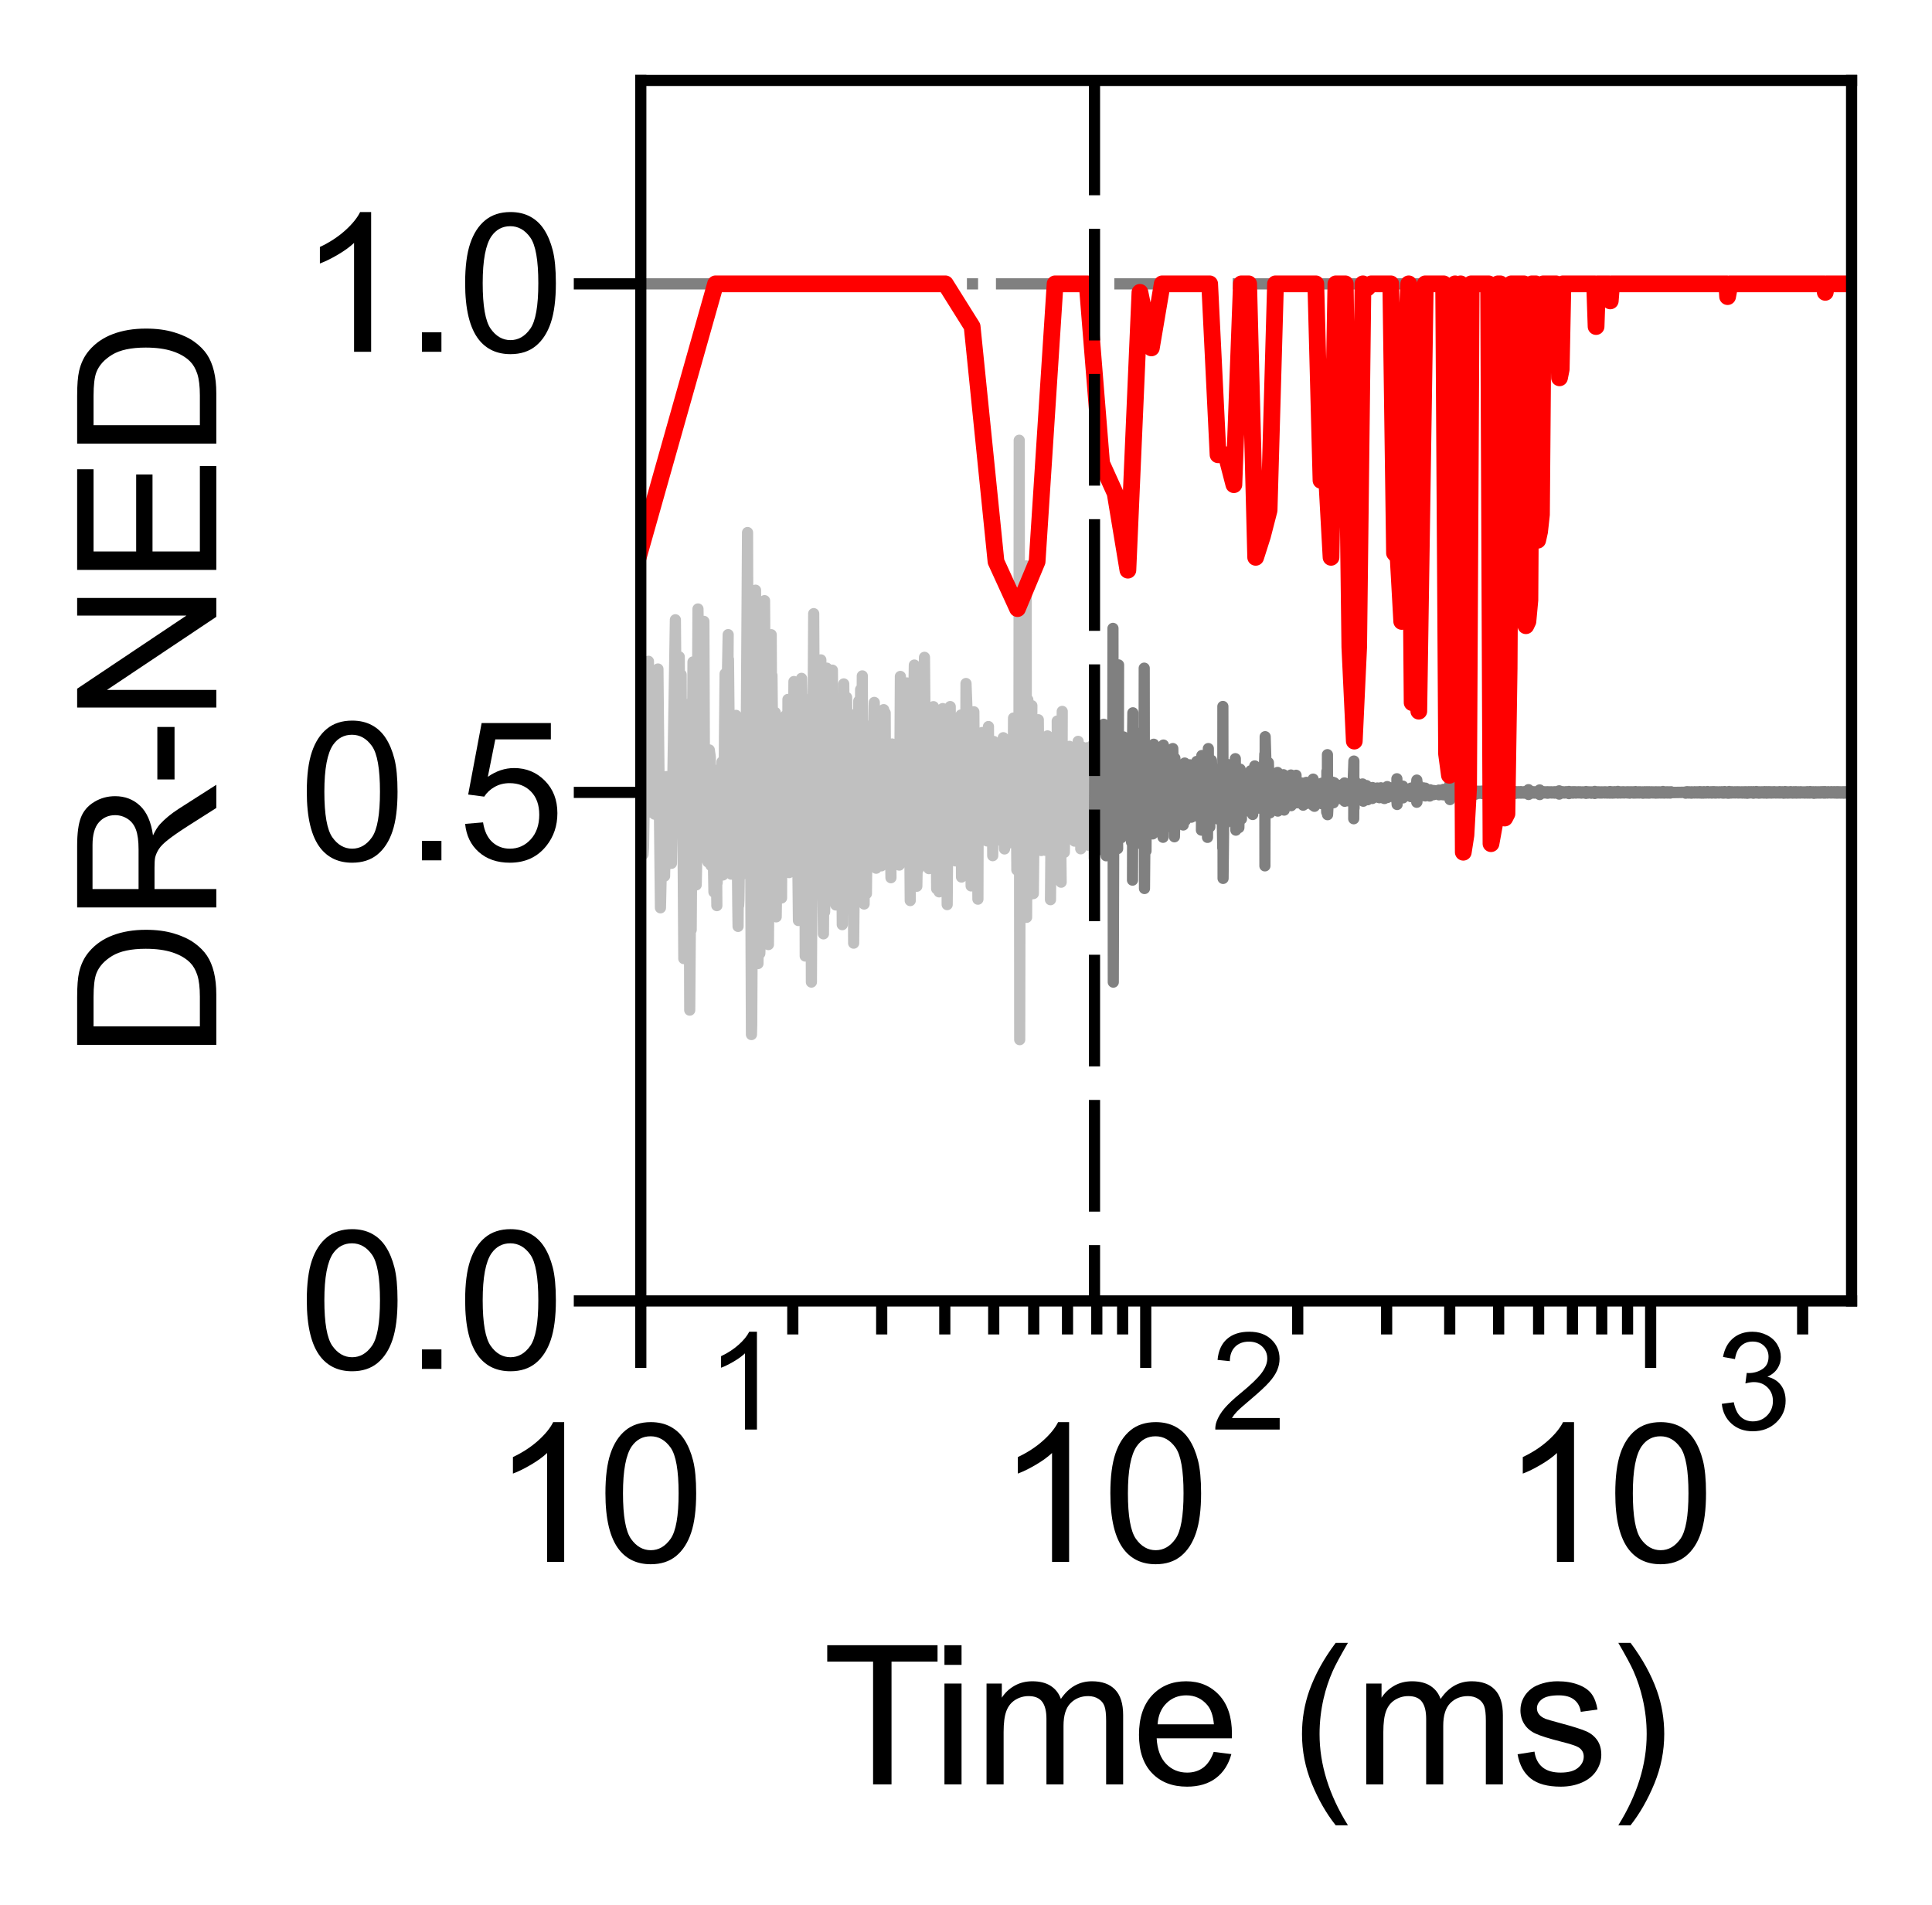 <?xml version="1.0" encoding="utf-8" standalone="no"?>
<!DOCTYPE svg PUBLIC "-//W3C//DTD SVG 1.1//EN"
  "http://www.w3.org/Graphics/SVG/1.1/DTD/svg11.dtd">
<svg xmlns:xlink="http://www.w3.org/1999/xlink" width="172.991pt" height="170.547pt" viewBox="0 0 172.991 170.547" xmlns="http://www.w3.org/2000/svg" version="1.1">
 <defs>
  <style type="text/css">*{stroke-linejoin: round; stroke-linecap: butt}</style>
 </defs>
 <g id="figure_1">
  <g id="patch_1">
   <path d="M 0 170.547 
L 172.991 170.547 
L 172.991 0 
L 0 0 
z
" style="fill: #ffffff"/>
  </g>
  <g id="axes_1">
   <g id="patch_2">
    <path d="M 57.377 116.484 
L 165.791 116.484 
L 165.791 7.2 
L 57.377 7.2 
z
" style="fill: #ffffff"/>
   </g>
   <g id="line2d_1">
    <path d="M 57.336 76.975 
L 57.418 72.165 
L 57.459 74.266 
L 57.581 76.499 
L 57.621 75.911 
L 57.782 65.891 
L 57.822 66.952 
L 57.862 67.164 
L 57.902 64.59 
L 57.942 64.839 
L 57.981 67.507 
L 58.021 64.444 
L 58.06 59.208 
L 58.1 64.45 
L 58.179 64.01 
L 58.257 70.142 
L 58.335 66.774 
L 58.374 69.518 
L 58.413 72.763 
L 58.49 71.367 
L 58.567 69.242 
L 58.606 72.897 
L 58.644 70.26 
L 58.797 63.504 
L 58.835 63.475 
L 58.873 62.863 
L 58.911 59.9 
L 58.949 63.925 
L 59.137 81.284 
L 59.248 76.321 
L 59.286 77.223 
L 59.323 78.141 
L 59.36 77.393 
L 59.434 73.47 
L 59.47 76.338 
L 59.507 78.442 
L 59.544 76.355 
L 59.58 76.157 
L 59.653 69.532 
L 59.69 73.495 
L 59.798 77.381 
L 59.835 76.392 
L 59.978 73.207 
L 60.121 77.301 
L 60.474 55.493 
L 60.509 59.598 
L 60.578 68.089 
L 60.648 62.052 
L 60.682 61.846 
L 60.786 62.015 
L 60.82 58.807 
L 60.923 73.396 
L 60.991 60.404 
L 61.025 68.812 
L 61.059 64.36 
L 61.093 64.932 
L 61.228 85.831 
L 61.261 82.444 
L 61.462 63.069 
L 61.528 74.11 
L 61.66 84.051 
L 61.726 79.983 
L 61.758 90.446 
L 61.824 81.301 
L 61.889 83.257 
L 62.051 59.268 
L 62.339 79.231 
L 62.371 77.734 
L 62.497 54.525 
L 62.529 56.88 
L 62.56 65.108 
L 62.623 56.601 
L 62.654 64.815 
L 62.685 66.458 
L 62.716 62.053 
L 62.748 72.172 
L 62.779 76.77 
L 62.81 67.735 
L 62.841 68.796 
L 62.872 74.471 
L 62.903 69.471 
L 63.026 55.634 
L 63.087 72.218 
L 63.178 68.184 
L 63.209 68.164 
L 63.27 69.655 
L 63.39 77.182 
L 63.42 74.478 
L 63.451 74.804 
L 63.481 74.168 
L 63.51 67.146 
L 63.6 67.788 
L 63.66 77.492 
L 63.719 75.262 
L 63.778 71.782 
L 63.925 79.869 
L 64.042 69.241 
L 64.071 71.964 
L 64.187 81.088 
L 64.129 71.208 
L 64.216 79.048 
L 64.302 68.938 
L 64.36 69.42 
L 64.417 73.39 
L 64.503 72.929 
L 64.644 68.22 
L 64.673 68.542 
L 64.729 78.344 
L 64.813 75.093 
L 64.869 66.028 
L 64.925 60.327 
L 64.981 64.74 
L 65.008 63.829 
L 65.036 64.281 
L 65.064 66.657 
L 65.091 62.598 
L 65.201 56.822 
L 65.146 65.493 
L 65.229 59.031 
L 65.393 76.103 
L 65.42 75.78 
L 65.447 76.018 
L 65.474 78.267 
L 65.501 75.425 
L 65.609 68.147 
L 65.636 70.615 
L 65.663 76.26 
L 65.743 76.085 
L 65.903 64.051 
L 66.061 81.025 
L 66.087 82.949 
L 66.114 78.559 
L 66.14 81.076 
L 66.166 80.515 
L 66.296 70.455 
L 66.426 78.297 
L 66.374 70.164 
L 66.452 77.177 
L 66.682 65.122 
L 66.733 68.279 
L 66.758 64.187 
L 66.809 67.635 
L 66.935 47.68 
L 66.96 56.376 
L 67.06 73.403 
L 67.085 56.068 
L 67.135 76.182 
L 67.16 67.544 
L 67.185 68.998 
L 67.284 92.632 
L 67.309 91.722 
L 67.407 72.405 
L 67.432 74.083 
L 67.456 74.855 
L 67.651 52.844 
L 67.868 86.279 
L 67.892 84.426 
L 67.916 71.133 
L 67.987 73.29 
L 68.035 85.374 
L 68.106 83.309 
L 68.224 65.654 
L 68.248 69.097 
L 68.271 68.863 
L 68.318 76.981 
L 68.342 72.394 
L 68.458 53.78 
L 68.621 78.251 
L 68.667 70.941 
L 68.713 78.137 
L 68.804 84.575 
L 68.964 64.267 
L 69.054 56.829 
L 69.077 61.559 
L 69.122 60.47 
L 69.256 73.666 
L 69.278 66.682 
L 69.368 70.369 
L 69.39 70.404 
L 69.412 63.792 
L 69.456 74.154 
L 69.5 82.094 
L 69.566 77.652 
L 69.632 80.586 
L 69.676 70.451 
L 69.72 75.963 
L 69.763 71.64 
L 69.807 64.946 
L 69.872 66.604 
L 69.98 80.404 
L 70.001 74.897 
L 70.023 74.387 
L 70.044 76.756 
L 70.087 71.184 
L 70.13 75.014 
L 70.279 64.789 
L 70.385 75.511 
L 70.342 64.068 
L 70.406 70.566 
L 70.49 64.442 
L 70.448 70.939 
L 70.511 70.085 
L 70.532 71.051 
L 70.553 62.623 
L 70.636 69.483 
L 70.657 78.131 
L 70.698 63.38 
L 70.74 71.576 
L 70.761 69.194 
L 70.802 75.055 
L 70.823 76.405 
L 70.864 75.494 
L 70.966 69.212 
L 70.987 75.41 
L 71.028 65.004 
L 71.048 66.803 
L 71.089 61.021 
L 71.13 74.398 
L 71.231 74.31 
L 71.271 76.38 
L 71.291 76.197 
L 71.311 71.278 
L 71.352 77.385 
L 71.392 72.967 
L 71.492 82.424 
L 71.512 76.66 
L 71.651 63.29 
L 71.69 68.328 
L 71.71 61.719 
L 71.749 65.042 
L 71.769 60.738 
L 71.847 64.299 
L 71.945 77.573 
L 71.984 72.869 
L 72.003 66.823 
L 72.042 79.901 
L 72.081 76.71 
L 72.1 85.602 
L 72.139 76.436 
L 72.177 79.53 
L 72.331 62.652 
L 72.388 66.918 
L 72.426 69.88 
L 72.445 66.724 
L 72.502 67.54 
L 72.521 67.658 
L 72.577 66.435 
L 72.634 83.279 
L 72.653 87.935 
L 72.69 80.311 
L 72.709 80.387 
L 72.858 54.943 
L 72.914 65.586 
L 72.988 76.895 
L 73.062 75.089 
L 73.135 68.335 
L 73.172 73.291 
L 73.19 72.704 
L 73.208 75.208 
L 73.227 75.673 
L 73.245 73.473 
L 73.3 75.309 
L 73.39 63.867 
L 73.408 65.157 
L 73.445 61.741 
L 73.499 59.084 
L 73.517 62.546 
L 73.66 78.161 
L 73.731 83.616 
L 73.749 80.768 
L 73.802 69.06 
L 73.838 81.657 
L 73.873 78.078 
L 74.031 59.823 
L 74.049 63.834 
L 74.119 78.697 
L 74.171 73.567 
L 74.188 69.724 
L 74.24 76.898 
L 74.258 79.143 
L 74.292 71.786 
L 74.413 60.807 
L 74.447 67.727 
L 74.464 69.718 
L 74.516 64.772 
L 74.533 60.004 
L 74.584 69.645 
L 74.618 66.889 
L 74.703 64.75 
L 74.669 69.497 
L 74.72 65.106 
L 74.838 81.029 
L 74.905 73.869 
L 74.938 64.78 
L 75.005 71.973 
L 75.022 72.587 
L 75.038 70.072 
L 75.072 72.09 
L 75.088 70.839 
L 75.121 72.946 
L 75.154 80.951 
L 75.221 74.672 
L 75.303 63.385 
L 75.336 69.859 
L 75.417 82.792 
L 75.466 76.314 
L 75.483 77.166 
L 75.499 72.675 
L 75.548 61.235 
L 75.628 68.022 
L 75.741 72.622 
L 75.661 67.803 
L 75.757 69.521 
L 75.805 62.44 
L 75.869 66.932 
L 75.933 72.78 
L 75.98 69.488 
L 76.012 64.383 
L 76.091 65.978 
L 76.264 81.459 
L 76.28 76.727 
L 76.342 68.287 
L 76.389 74.639 
L 76.404 75.135 
L 76.435 84.449 
L 76.512 76.95 
L 76.651 65.195 
L 76.712 74.587 
L 76.743 63.99 
L 76.758 63.804 
L 76.819 72.834 
L 76.879 67.685 
L 76.895 62.764 
L 76.955 73.923 
L 76.97 73.794 
L 77.06 61.735 
L 77.105 65.85 
L 77.135 67.277 
L 77.18 65.875 
L 77.21 60.517 
L 77.255 73.801 
L 77.299 73.521 
L 77.344 75.053 
L 77.373 80.945 
L 77.432 71.345 
L 77.579 80.017 
L 77.608 77.312 
L 77.754 66.478 
L 77.768 66.619 
L 77.826 75.38 
L 77.869 68.53 
L 77.941 64.974 
L 77.912 70.041 
L 77.984 67.598 
L 78.056 76.195 
L 78.127 71.971 
L 78.268 63.229 
L 78.283 62.89 
L 78.451 77.738 
L 78.465 77.568 
L 78.577 70.092 
L 78.59 71.01 
L 78.618 73.394 
L 78.646 68.455 
L 78.674 70.162 
L 78.687 68.794 
L 78.729 73.404 
L 78.743 74.804 
L 78.798 70.816 
L 78.811 71.171 
L 78.839 69.46 
L 78.88 73.424 
L 78.907 77.53 
L 78.975 74.789 
L 79.125 63.539 
L 79.138 65.083 
L 79.192 70.598 
L 79.233 67.285 
L 79.259 63.831 
L 79.313 74.384 
L 79.406 66.934 
L 79.473 72.284 
L 79.579 76.589 
L 79.499 71.033 
L 79.605 72.763 
L 79.645 68.141 
L 79.671 73.574 
L 79.697 72.701 
L 79.776 78.589 
L 79.75 71.367 
L 79.815 75.436 
L 79.88 66.615 
L 79.945 68.82 
L 79.971 74.155 
L 80.036 68.685 
L 80.049 69.548 
L 80.1 67.568 
L 80.151 67.865 
L 80.267 76.218 
L 80.279 73.988 
L 80.394 68.429 
L 80.52 77.459 
L 80.532 76.502 
L 80.62 60.565 
L 80.67 69.847 
L 80.758 73.235 
L 80.708 67.823 
L 80.77 72.467 
L 80.807 66.291 
L 80.869 71.248 
L 80.943 69.325 
L 81.005 76.501 
L 81.078 67.836 
L 81.127 73.112 
L 81.139 73.26 
L 81.2 61.148 
L 81.261 70.703 
L 81.382 75.91 
L 81.418 75.2 
L 81.43 70.968 
L 81.502 80.636 
L 81.514 76.286 
L 81.538 77.745 
L 81.562 73.806 
L 81.574 74.573 
L 81.645 76.358 
L 81.704 64.255 
L 81.775 69.85 
L 81.799 63.71 
L 81.87 59.546 
L 81.916 62.878 
L 82.045 78.679 
L 82.057 77.242 
L 82.115 73.296 
L 82.092 79.353 
L 82.173 74.853 
L 82.3 71.643 
L 82.219 77.831 
L 82.311 71.784 
L 82.323 72.366 
L 82.345 70.791 
L 82.368 64.053 
L 82.437 75.315 
L 82.448 72.377 
L 82.517 77.404 
L 82.562 74.908 
L 82.777 58.854 
L 82.933 76.68 
L 82.944 75.345 
L 82.955 71.675 
L 83.011 77.052 
L 83.055 75.053 
L 83.099 72.388 
L 83.154 75.407 
L 83.176 77.777 
L 83.242 71.511 
L 83.253 71.326 
L 83.264 73.586 
L 83.33 69.452 
L 83.362 71.227 
L 83.384 65.303 
L 83.46 68.154 
L 83.482 72.695 
L 83.557 66.469 
L 83.579 63.271 
L 83.633 70.166 
L 83.643 69.267 
L 83.697 70.275 
L 83.676 66.889 
L 83.708 67.663 
L 83.718 65.617 
L 83.793 72.209 
L 83.804 70.92 
L 83.836 77.658 
L 83.846 76.581 
L 83.868 79.583 
L 83.91 69.021 
L 83.921 66.298 
L 83.973 76.888 
L 83.995 72.411 
L 84.089 79.855 
L 84.026 71.49 
L 84.1 76.502 
L 84.142 66.076 
L 84.225 68.496 
L 84.246 66.266 
L 84.308 72.103 
L 84.319 72.976 
L 84.34 67.865 
L 84.381 70.107 
L 84.412 63.443 
L 84.494 68.622 
L 84.658 77.784 
L 84.546 66.944 
L 84.668 75.736 
L 84.719 70.133 
L 84.78 74.396 
L 84.79 74.639 
L 84.81 80.997 
L 84.891 70.659 
L 84.921 67.936 
L 84.952 72.828 
L 84.992 70.298 
L 85.012 72.622 
L 85.042 67.41 
L 85.082 63.263 
L 85.122 69.384 
L 85.141 68.631 
L 85.251 75.761 
L 85.201 67.655 
L 85.26 74.205 
L 85.389 66.343 
L 85.545 77.083 
L 85.594 74.131 
L 85.71 64.924 
L 85.662 75.057 
L 85.749 67.001 
L 85.893 73.839 
L 85.912 70.957 
L 85.96 71.03 
L 86.045 64.019 
L 86.093 78.529 
L 86.187 76.734 
L 86.291 69.542 
L 86.328 72.679 
L 86.338 76.945 
L 86.431 71.512 
L 86.44 72.753 
L 86.478 65.658 
L 86.496 61.199 
L 86.589 63.632 
L 86.616 67.982 
L 86.736 78.17 
L 86.745 77.699 
L 86.873 68.014 
L 86.891 70.074 
L 86.955 79.325 
L 87.009 72.054 
L 87.045 74.025 
L 87.072 68.685 
L 87.189 64.803 
L 87.198 63.731 
L 87.234 68.854 
L 87.27 68.026 
L 87.359 74.83 
L 87.403 70.488 
L 87.412 67.987 
L 87.492 73.8 
L 87.5 72.248 
L 87.562 80.512 
L 87.589 71.615 
L 87.606 67.12 
L 87.65 72.297 
L 87.702 70.589 
L 87.729 72.324 
L 87.789 68.921 
L 87.798 68.304 
L 87.85 72.261 
L 87.868 70.887 
L 87.876 70.848 
L 87.945 65.587 
L 87.988 70.702 
L 88.023 74.334 
L 88.066 70.023 
L 88.108 73.234 
L 88.228 67.857 
L 88.194 75.217 
L 88.245 69.46 
L 88.38 75.297 
L 88.389 73.464 
L 88.506 65.052 
L 88.515 67.717 
L 88.748 74.018 
L 88.531 67.068 
L 88.781 73.196 
L 88.822 69.925 
L 88.88 74.915 
L 88.888 76.617 
L 88.954 67.761 
L 88.962 67.754 
L 88.978 66.388 
L 89.027 70.832 
L 89.068 74.273 
L 89.101 69.102 
L 89.141 71.755 
L 89.19 69.231 
L 89.23 73.717 
L 89.254 71.346 
L 89.295 67.202 
L 89.343 73.056 
L 89.359 71.922 
L 89.439 74.756 
L 89.399 69.258 
L 89.463 72.048 
L 89.575 67.991 
L 89.535 72.272 
L 89.582 68.031 
L 89.693 73.793 
L 89.654 66.929 
L 89.709 72.765 
L 89.748 68.792 
L 89.78 73.715 
L 89.788 73.71 
L 89.796 75.381 
L 89.835 66.051 
L 89.882 73.539 
L 89.944 76.014 
L 90.006 67.944 
L 90.037 73.288 
L 90.091 67.699 
L 90.115 69.04 
L 90.146 67.068 
L 90.13 69.735 
L 90.169 68.629 
L 90.245 67.883 
L 90.299 75.497 
L 90.406 68.917 
L 90.429 71.19 
L 90.497 75.357 
L 90.55 74.078 
L 90.67 68.059 
L 90.7 72.57 
L 90.753 64.291 
L 90.76 64.39 
L 90.872 74.242 
L 90.902 72.619 
L 90.99 67.224 
L 90.954 74.096 
L 90.998 71.314 
L 91.049 77.892 
L 91.101 72.359 
L 91.123 75.399 
L 91.233 65.351 
L 91.24 65.435 
L 91.262 39.418 
L 91.305 93.089 
L 91.342 72.879 
L 91.349 78.654 
L 91.421 59.009 
L 91.45 75.813 
L 91.522 73.244 
L 91.544 80.857 
L 91.587 61.775 
L 91.68 74.909 
L 91.701 80.089 
L 91.758 67.648 
L 91.772 69.66 
L 91.786 70.089 
L 91.829 66.698 
L 91.885 50.672 
L 91.9 75.158 
L 91.921 82.137 
L 91.991 65.236 
L 91.998 65.272 
L 92.089 80.196 
L 92.033 62.653 
L 92.124 75.266 
L 92.152 65.09 
L 92.235 70.872 
L 92.263 73.452 
L 92.284 69.996 
L 92.394 63.186 
L 92.339 71.704 
L 92.401 65.485 
L 92.524 80.014 
L 92.599 72.53 
L 92.613 68.978 
L 92.674 75.104 
L 92.708 70.02 
L 92.714 71.783 
L 92.748 64.791 
L 92.816 71.624 
L 92.836 64.886 
L 92.889 73.776 
L 92.923 71.128 
L 92.97 64.441 
L 93.05 74.599 
L 93.056 74.598 
L 93.156 66.55 
L 93.123 75.75 
L 93.176 69.807 
L 93.235 76.155 
L 93.281 71.234 
L 93.34 66.337 
L 93.392 70.771 
L 93.432 71.227 
L 93.419 68.522 
L 93.438 69.086 
L 93.503 66.534 
L 93.451 70.179 
L 93.51 68.709 
L 93.6 76.136 
L 93.626 74.609 
L 93.691 68.594 
L 93.742 73.606 
L 93.793 65.889 
L 93.902 70.164 
L 93.965 68.502 
L 94.023 73.902 
L 94.161 68.151 
L 94.06 80.558 
L 94.168 68.871 
L 94.218 74.527 
L 94.236 67.106 
L 94.286 70.347 
L 94.355 67.545 
L 94.336 72.593 
L 94.386 70.863 
L 94.411 74.431 
L 94.442 69.69 
L 94.491 73.098 
L 94.553 77.18 
L 94.615 66.372 
L 94.621 66.391 
L 94.731 78.329 
L 94.664 64.562 
L 94.749 73.521 
L 94.798 66.259 
L 94.871 67.496 
L 95.016 78.992 
L 94.889 67.079 
L 95.058 73.218 
L 95.112 63.696 
L 95.082 74.191 
L 95.195 67.745 
L 95.213 67.622 
L 95.207 68.068 
L 95.219 67.72 
L 95.302 76.319 
L 95.344 73.369 
L 95.379 67.832 
L 95.438 73.091 
L 95.45 75.138 
L 95.474 68.193 
L 95.532 69.372 
L 95.62 73.745 
L 95.585 69.173 
L 95.649 70.14 
L 95.748 66.823 
L 95.719 72.576 
L 95.759 68.681 
L 95.806 74.726 
L 95.898 73.901 
L 95.944 67.68 
L 95.915 74.143 
L 96.024 71.427 
L 96.172 67.168 
L 96.064 74.772 
L 96.178 67.535 
L 96.223 75.314 
L 96.291 69.463 
L 96.381 73.844 
L 96.426 72.074 
L 96.537 66.377 
L 96.47 74.571 
L 96.56 68.013 
L 96.687 72.783 
L 96.693 72.779 
L 96.704 73.198 
L 96.72 70.684 
L 96.819 69.495 
L 96.77 76.001 
L 96.825 70.346 
L 96.83 71.08 
L 96.858 66.872 
L 96.929 69.916 
L 96.956 68.636 
L 96.94 70.266 
L 96.983 69.393 
L 97.037 75.365 
L 97.097 70.913 
L 97.178 68.667 
L 97.151 73.99 
L 97.194 71.03 
L 97.221 74.267 
L 97.28 67.824 
L 97.296 70.578 
L 97.323 66.953 
L 97.382 72.646 
L 97.408 70.289 
L 97.419 69.191 
L 97.467 73.718 
L 97.478 73.427 
L 97.488 75.69 
L 97.515 69.671 
L 97.573 70.158 
L 97.673 67.108 
L 97.604 74.046 
L 97.683 68.665 
L 97.694 72.729 
L 97.741 66.799 
L 97.799 70.676 
L 97.877 72.312 
L 97.84 69.169 
L 97.908 71.316 
L 97.913 70.665 
L 97.97 76.453 
L 97.975 76.848 
L 97.996 74.688 
L 97.996 74.688 
" clip-path="url(#p0ad2354952)" style="fill: none; stroke: #c0c0c0; stroke-linecap: square"/>
   </g>
   <g id="line2d_2">
    <path d="M 98.001 72.835 
L 98.042 65.193 
L 98.12 71.269 
L 98.15 71.911 
L 98.243 68.533 
L 98.319 76.11 
L 98.375 72.606 
L 98.446 67.021 
L 98.491 68.72 
L 98.622 74.714 
L 98.531 66.553 
L 98.637 72.126 
L 98.672 70.006 
L 98.731 73.938 
L 98.741 71.834 
L 98.766 75.885 
L 98.816 67.252 
L 98.826 64.847 
L 98.91 72.378 
L 98.92 69.576 
L 98.959 71.87 
L 98.935 68.777 
L 98.974 69.133 
L 98.989 65.698 
L 99.048 76.626 
L 99.082 70.091 
L 99.121 68.311 
L 99.16 71.621 
L 99.179 72.619 
L 99.238 68.946 
L 99.247 69.201 
L 99.286 67.197 
L 99.325 72.134 
L 99.33 71.557 
L 99.402 73.584 
L 99.421 70.178 
L 99.531 68.072 
L 99.488 72.694 
L 99.536 68.48 
L 99.546 68.086 
L 99.555 70.089 
L 99.613 75.019 
L 99.641 65.359 
L 99.655 56.262 
L 99.684 87.938 
L 99.745 67.119 
L 99.788 75.686 
L 99.882 69.959 
L 99.891 64.617 
L 99.962 74.113 
L 99.99 70.164 
L 100.074 75.986 
L 100.027 69.725 
L 100.097 70.554 
L 100.157 59.533 
L 100.125 74.006 
L 100.213 65.968 
L 100.305 73.872 
L 100.328 69.675 
L 100.405 75.006 
L 100.351 69.447 
L 100.46 71.41 
L 100.483 67.103 
L 100.524 71.769 
L 100.578 68.614 
L 100.592 65.978 
L 100.669 72.703 
L 100.705 74.757 
L 100.732 70.675 
L 100.781 73.097 
L 100.786 73.411 
L 100.817 68.364 
L 100.92 66.182 
L 100.884 72.808 
L 100.929 67.798 
L 101.057 73.818 
L 101.198 67.058 
L 101.075 74.302 
L 101.216 68.088 
L 101.317 75.404 
L 101.264 66.212 
L 101.334 72.129 
L 101.438 63.821 
L 101.404 78.806 
L 101.447 69.408 
L 101.473 75.094 
L 101.499 68.299 
L 101.56 71.739 
L 101.628 65.556 
L 101.577 74.096 
L 101.658 71.535 
L 101.684 74.684 
L 101.714 69.368 
L 101.765 72.068 
L 101.804 67.31 
L 101.833 73.047 
L 101.876 71.123 
L 101.965 74.254 
L 101.918 67.651 
L 101.99 72.421 
L 102.078 68.185 
L 102.108 70.004 
L 102.237 75.592 
L 102.187 69.265 
L 102.242 74.857 
L 102.275 68.123 
L 102.358 70.636 
L 102.378 73.751 
L 102.444 66.642 
L 102.453 59.824 
L 102.477 79.556 
L 102.551 70.965 
L 102.613 76.19 
L 102.645 70.087 
L 102.654 71.269 
L 102.727 66.75 
L 102.706 73.216 
L 102.771 68.984 
L 102.856 72.692 
L 102.897 72.15 
L 102.901 72.162 
L 102.985 68.078 
L 102.929 73.286 
L 103.013 71.459 
L 103.049 67.262 
L 103.081 71.995 
L 103.125 70.474 
L 103.212 74.668 
L 103.165 69.557 
L 103.236 73.066 
L 103.303 66.636 
L 103.323 74.072 
L 103.35 71.253 
L 103.374 67.405 
L 103.402 72.474 
L 103.472 69.162 
L 103.492 74.441 
L 103.585 70.784 
L 103.643 71.747 
L 103.709 67.25 
L 103.802 74.512 
L 103.844 70.591 
L 103.855 68.522 
L 103.894 72.265 
L 103.955 70.575 
L 103.962 69.679 
L 104.004 71.885 
L 104.02 74.21 
L 104.058 67.447 
L 104.111 71.103 
L 104.171 66.71 
L 104.137 74.971 
L 104.22 71.06 
L 104.265 72.751 
L 104.246 68.93 
L 104.31 70.328 
L 104.318 69.076 
L 104.348 72.903 
L 104.411 71.71 
L 104.504 74.031 
L 104.448 68.29 
L 104.515 71.189 
L 104.556 67.327 
L 104.615 72.955 
L 104.619 73.203 
L 104.645 70.144 
L 104.692 71.183 
L 104.762 68.9 
L 104.788 73.607 
L 104.802 70.993 
L 104.846 69.311 
L 104.864 71.786 
L 104.912 70.614 
L 104.992 73.424 
L 104.973 70.32 
L 105.006 70.354 
L 105.013 67.022 
L 105.111 71.939 
L 105.114 71.397 
L 105.2 67.887 
L 105.157 74.924 
L 105.218 72.864 
L 105.225 73.806 
L 105.268 69.469 
L 105.307 70.142 
L 105.311 69.95 
L 105.386 71.766 
L 105.403 73.069 
L 105.446 69.264 
L 105.449 69.126 
L 105.46 72.583 
L 105.499 71.485 
L 105.587 73.344 
L 105.545 69.105 
L 105.604 70.798 
L 105.615 72.21 
L 105.671 70.181 
L 105.723 71.989 
L 105.842 69.34 
L 105.807 72.164 
L 105.852 70.334 
L 105.945 73.869 
L 105.911 69.325 
L 105.962 70.446 
L 106.079 68.32 
L 106.017 72.962 
L 106.09 69.027 
L 106.134 73.472 
L 106.202 69.895 
L 106.223 72.558 
L 106.311 69.619 
L 106.348 68.65 
L 106.385 71.38 
L 106.419 69.715 
L 106.446 72.883 
L 106.526 68.859 
L 106.533 68.478 
L 106.593 72.201 
L 106.606 71.104 
L 106.67 73.171 
L 106.65 68.927 
L 106.693 70.532 
L 106.799 69.332 
L 106.756 72.334 
L 106.802 69.437 
L 106.861 72.616 
L 106.891 68.473 
L 106.917 70.965 
L 106.963 69.442 
L 106.94 72.888 
L 107.022 70.768 
L 107.113 72.815 
L 107.071 69.42 
L 107.129 70.924 
L 107.158 68.174 
L 107.204 73.084 
L 107.239 70.182 
L 107.342 73.115 
L 107.32 70.099 
L 107.355 71.361 
L 107.422 68.635 
L 107.454 72.575 
L 107.461 73.05 
L 107.48 68.342 
L 107.553 71.298 
L 107.61 67.647 
L 107.575 74.329 
L 107.642 72.907 
L 107.648 72.684 
L 107.651 72.979 
L 107.74 73.354 
L 107.715 67.939 
L 107.746 72.076 
L 107.777 68.921 
L 107.824 73.328 
L 107.862 70.314 
L 107.871 71.886 
L 107.884 69.914 
L 107.968 70.043 
L 108.005 67.624 
L 108.055 73.685 
L 108.077 69.993 
L 108.089 69.375 
L 108.117 74.39 
L 108.12 74.979 
L 108.191 67.312 
L 108.194 67.023 
L 108.218 72.345 
L 108.252 71.261 
L 108.329 74.04 
L 108.304 69.253 
L 108.353 69.538 
L 108.359 69.069 
L 108.432 72.519 
L 108.447 71.566 
L 108.46 72.635 
L 108.478 68.082 
L 108.556 71.551 
L 108.571 69.611 
L 108.629 72.355 
L 108.671 70.571 
L 108.743 71.62 
L 108.728 68.868 
L 108.769 69.267 
L 108.778 68.843 
L 108.811 72.421 
L 108.841 72.085 
L 108.844 72.46 
L 108.933 69.825 
L 108.939 69.036 
L 109.025 72.831 
L 109.11 73.356 
L 109.174 69.734 
L 109.253 72.947 
L 109.23 69.392 
L 109.288 70.476 
L 109.311 70.078 
L 109.34 71.894 
L 109.392 70.727 
L 109.485 75.935 
L 109.47 68.759 
L 109.491 70.294 
L 109.496 63.253 
L 109.514 78.652 
L 109.6 70.662 
L 109.645 68.384 
L 109.663 71.924 
L 109.702 70.966 
L 109.754 73.703 
L 109.739 69.762 
L 109.793 71.399 
L 109.904 68.444 
L 109.873 72.808 
L 109.909 69.095 
L 110.019 72.987 
L 110.03 70.912 
L 110.038 69.4 
L 110.131 72.739 
L 110.133 72.687 
L 110.181 69.07 
L 110.139 72.855 
L 110.278 71.556 
L 110.294 71.987 
L 110.333 69.752 
L 110.371 70.33 
L 110.426 69.416 
L 110.454 73.137 
L 110.484 69.45 
L 110.503 72.796 
L 110.599 70.635 
L 110.612 67.929 
L 110.658 74.332 
L 110.699 72.391 
L 110.702 72.428 
L 110.71 71.539 
L 110.731 69.751 
L 110.745 72.178 
L 110.82 71.214 
L 110.895 69.075 
L 110.871 71.645 
L 110.917 70.574 
L 110.93 74.105 
L 111.024 69.109 
L 111.042 68.87 
L 111.053 71.274 
L 111.159 73.332 
L 111.087 69.376 
L 111.167 72.439 
L 111.272 69.352 
L 111.283 69.972 
L 111.335 72.069 
L 111.291 69.956 
L 111.403 70.817 
L 111.487 69.786 
L 111.445 71.5 
L 111.507 70.888 
L 111.572 72.528 
L 111.552 69.909 
L 111.614 70.664 
L 111.681 69.93 
L 111.714 71.787 
L 111.722 70.95 
L 111.73 69.786 
L 111.796 72.614 
L 111.832 70.695 
L 111.934 72.069 
L 111.86 69.256 
L 111.942 71.14 
L 111.99 69.012 
L 112.025 72.641 
L 112.05 71.591 
L 112.119 69.888 
L 112.081 72.263 
L 112.156 70.988 
L 112.166 72.929 
L 112.204 69.34 
L 112.269 71.755 
L 112.349 68.577 
L 112.366 72.33 
L 112.369 72.47 
L 112.399 70.116 
L 112.456 71.331 
L 112.549 70.037 
L 112.517 71.751 
L 112.574 70.564 
L 112.645 72.278 
L 112.608 70.122 
L 112.687 71.006 
L 112.738 71.315 
L 112.704 69.887 
L 112.772 70.638 
L 112.777 70.069 
L 112.823 72.366 
L 112.877 71.228 
L 112.949 71.63 
L 112.901 70.151 
L 112.981 70.965 
L 113.067 69.913 
L 113.026 72.369 
L 113.084 71.006 
L 113.098 72.133 
L 113.184 69.661 
L 113.249 67.521 
L 113.215 72.22 
L 113.251 68.918 
L 113.26 77.53 
L 113.284 65.96 
L 113.36 68.522 
L 113.4 72.375 
L 113.482 70.501 
L 113.539 72.755 
L 113.572 68.279 
L 113.709 72.781 
L 113.723 69.966 
L 113.725 69.622 
L 113.753 71.33 
L 113.825 71.078 
L 113.857 72.068 
L 113.878 70.291 
L 113.933 70.942 
L 114.011 69.48 
L 113.981 71.802 
L 114.02 71.501 
L 114.029 72.16 
L 114.095 69.845 
L 114.127 70.88 
L 114.129 70.879 
L 114.175 69.922 
L 114.15 71.504 
L 114.245 70.14 
L 114.258 71.958 
L 114.31 69.813 
L 114.362 71.245 
L 114.396 69.162 
L 114.416 72.625 
L 114.456 72.18 
L 114.461 72.581 
L 114.494 69.46 
L 114.559 70.998 
L 114.565 70.19 
L 114.585 72.015 
L 114.672 70.222 
L 114.738 69.85 
L 114.703 71.908 
L 114.773 70.783 
L 114.868 69.39 
L 114.889 72.194 
L 114.892 72.279 
L 114.918 69.364 
L 114.948 70.288 
L 115.011 69.912 
L 114.983 72.535 
L 115.033 71.504 
L 115.072 71.885 
L 115.059 70.106 
L 115.124 70.672 
L 115.215 69.661 
L 115.182 72.118 
L 115.225 70.76 
L 115.303 71.905 
L 115.33 70.182 
L 115.405 69.78 
L 115.424 71.588 
L 115.526 71.873 
L 115.469 70.316 
L 115.53 71.261 
L 115.592 69.391 
L 115.617 72.138 
L 115.644 70.434 
L 115.669 71.592 
L 115.739 70.125 
L 115.766 71.384 
L 115.849 70.316 
L 115.831 71.949 
L 115.883 70.673 
L 115.903 70.118 
L 115.959 71.749 
L 115.961 71.697 
L 115.972 71.72 
L 115.976 71.265 
L 116.048 69.415 
L 116.023 71.783 
L 116.089 70.409 
L 116.137 71.883 
L 116.202 70.737 
L 116.208 69.947 
L 116.225 71.808 
L 116.31 70.814 
L 116.331 71.656 
L 116.361 70.124 
L 116.42 70.687 
L 116.47 70.126 
L 116.44 71.811 
L 116.521 71.327 
L 116.583 70.327 
L 116.553 71.468 
L 116.627 71.353 
L 116.683 72.095 
L 116.649 70.115 
L 116.729 71.193 
L 116.804 70.194 
L 116.782 71.581 
L 116.852 70.561 
L 116.952 71.607 
L 116.935 70.404 
L 116.962 70.806 
L 116.97 70.051 
L 117.011 71.937 
L 117.07 71.017 
L 117.084 71.491 
L 117.096 70.188 
L 117.176 70.89 
L 117.22 70.08 
L 117.203 71.622 
L 117.284 70.871 
L 117.336 71.516 
L 117.367 70.211 
L 117.392 70.871 
L 117.425 70.143 
L 117.415 71.512 
L 117.506 70.377 
L 117.593 72.125 
L 117.578 69.761 
L 117.622 71.269 
L 117.694 72.197 
L 117.683 69.987 
L 117.734 71.473 
L 117.762 70.105 
L 117.781 71.97 
L 117.858 70.663 
L 117.956 71.602 
L 117.945 70.511 
L 117.965 70.745 
L 117.971 70.304 
L 118.058 71.889 
L 118.077 70.39 
L 118.116 71.485 
L 118.196 70.935 
L 118.207 70.501 
L 118.293 71.475 
L 118.304 70.983 
L 118.345 71.961 
L 118.365 70.124 
L 118.411 70.775 
L 118.416 70.124 
L 118.436 71.725 
L 118.518 71.213 
L 118.578 71.526 
L 118.598 70.233 
L 118.625 71.19 
L 118.697 70.292 
L 118.722 72.047 
L 118.737 71.005 
L 118.739 71.006 
L 118.792 72.714 
L 118.808 69.067 
L 118.851 71.501 
L 118.859 67.569 
L 118.871 72.947 
L 118.962 71.214 
L 118.967 71.827 
L 119.029 69.976 
L 119.07 70.947 
L 119.084 70.334 
L 119.13 71.511 
L 119.181 70.883 
L 119.265 71.686 
L 119.276 70.468 
L 119.293 71.014 
L 119.295 71.009 
L 119.297 71.223 
L 119.394 71.879 
L 119.314 70.03 
L 119.401 70.544 
L 119.46 70.083 
L 119.45 71.609 
L 119.509 71.058 
L 119.564 70.601 
L 119.547 71.414 
L 119.603 71.373 
L 119.662 71.524 
L 119.633 70.504 
L 119.703 70.74 
L 119.74 70.274 
L 119.759 71.423 
L 119.81 70.966 
L 119.819 71.478 
L 119.831 70.523 
L 119.921 70.972 
L 120.034 71.515 
L 119.975 70.334 
L 120.035 71.406 
L 120.131 70.48 
L 120.146 71.359 
L 120.148 71.415 
L 120.166 70.659 
L 120.246 71.111 
L 120.288 70.591 
L 120.298 71.203 
L 120.356 71.163 
L 120.359 71.158 
L 120.366 71.319 
L 120.407 71.747 
L 120.384 70.102 
L 120.468 70.966 
L 120.504 70.515 
L 120.532 71.322 
L 120.575 71.162 
L 120.661 71.708 
L 120.646 70.308 
L 120.673 70.704 
L 120.785 70.321 
L 120.723 71.398 
L 120.786 70.43 
L 120.809 71.416 
L 120.904 70.805 
L 121.004 70.571 
L 120.968 71.346 
L 121.012 70.965 
L 121.024 71.459 
L 121.034 70.273 
L 121.123 71.033 
L 121.227 68.141 
L 121.212 73.31 
L 121.233 70.624 
L 121.244 72.363 
L 121.26 69.803 
L 121.342 70.343 
L 121.343 70.321 
L 121.351 71.223 
L 121.389 71.181 
L 121.395 71.653 
L 121.414 70.063 
L 121.497 71.08 
L 121.567 70.266 
L 121.555 71.411 
L 121.608 71.064 
L 121.694 71.573 
L 121.683 70.498 
L 121.713 70.894 
L 121.794 70.543 
L 121.782 71.358 
L 121.822 70.922 
L 121.856 71.408 
L 121.89 70.436 
L 121.937 71.202 
L 122.001 70.193 
L 121.993 71.649 
L 122.048 70.757 
L 122.072 71.74 
L 122.062 70.249 
L 122.159 70.737 
L 122.19 70.453 
L 122.199 71.394 
L 122.26 71.023 
L 122.344 71.431 
L 122.321 70.537 
L 122.35 70.608 
L 122.353 70.335 
L 122.452 71.347 
L 122.455 71.609 
L 122.522 70.504 
L 122.561 71.206 
L 122.614 70.608 
L 122.59 71.303 
L 122.674 70.834 
L 122.745 71.391 
L 122.69 70.639 
L 122.79 71.084 
L 122.882 70.511 
L 122.867 71.498 
L 122.901 71.059 
L 122.947 70.649 
L 122.927 71.202 
L 123.01 71.011 
L 123.082 71.397 
L 123.024 70.611 
L 123.119 71.035 
L 123.201 70.573 
L 123.184 71.282 
L 123.232 70.773 
L 123.328 70.553 
L 123.257 71.319 
L 123.335 71.113 
L 123.389 71.151 
L 123.355 70.648 
L 123.396 70.901 
L 123.471 70.601 
L 123.413 71.247 
L 123.505 70.878 
L 123.512 71.427 
L 123.568 70.573 
L 123.615 70.921 
L 123.647 70.534 
L 123.634 71.288 
L 123.727 70.867 
L 123.825 71.302 
L 123.809 70.671 
L 123.835 70.861 
L 123.842 70.713 
L 123.86 71.458 
L 123.944 70.847 
L 123.962 71.499 
L 123.972 70.588 
L 124.055 70.913 
L 124.114 71.216 
L 124.068 70.769 
L 124.12 70.783 
L 124.214 70.428 
L 124.203 71.406 
L 124.225 71.232 
L 124.227 71.409 
L 124.241 70.579 
L 124.333 71.039 
L 124.414 70.518 
L 124.378 71.338 
L 124.445 70.876 
L 124.45 71.32 
L 124.462 70.653 
L 124.555 70.811 
L 124.594 71.308 
L 124.583 70.617 
L 124.672 71.016 
L 124.781 70.675 
L 124.77 71.317 
L 124.786 70.916 
L 124.835 71.289 
L 124.824 70.616 
L 124.895 70.944 
L 124.977 70.55 
L 124.987 71.269 
L 125.008 70.628 
L 125.098 72.032 
L 125.077 69.726 
L 125.121 71.292 
L 125.134 70.486 
L 125.165 71.353 
L 125.238 70.846 
L 125.35 71.288 
L 125.328 70.708 
L 125.352 71.14 
L 125.356 70.682 
L 125.391 71.268 
L 125.464 70.989 
L 125.488 71.137 
L 125.48 70.713 
L 125.511 70.797 
L 125.602 70.384 
L 125.593 71.29 
L 125.609 71.037 
L 125.614 71.445 
L 125.629 70.59 
L 125.718 70.999 
L 125.732 70.602 
L 125.744 71.149 
L 125.83 70.895 
L 125.908 71.265 
L 125.923 70.672 
L 125.941 70.949 
L 125.966 70.656 
L 125.956 71.226 
L 126.052 70.949 
L 126.153 71.224 
L 126.128 70.788 
L 126.159 70.872 
L 126.162 70.701 
L 126.18 71.148 
L 126.265 71.105 
L 126.339 71.332 
L 126.349 70.72 
L 126.354 70.558 
L 126.363 71.231 
L 126.432 70.929 
L 126.543 71.329 
L 126.535 70.641 
L 126.546 71.224 
L 126.645 70.688 
L 126.658 71.025 
L 126.744 71.219 
L 126.751 70.615 
L 126.769 71.056 
L 126.77 71.057 
L 126.773 70.978 
L 126.863 69.846 
L 126.856 71.834 
L 126.873 71.78 
L 126.874 71.813 
L 126.887 70.024 
L 126.945 70.846 
L 127.003 70.6 
L 126.958 71.263 
L 127.055 71.009 
L 127.087 70.771 
L 127.143 71.153 
L 127.17 70.794 
L 127.22 71.166 
L 127.208 70.68 
L 127.285 70.936 
L 127.36 70.735 
L 127.37 71.172 
L 127.395 70.994 
L 127.445 70.538 
L 127.452 71.13 
L 127.508 70.89 
L 127.514 71.252 
L 127.521 70.667 
L 127.616 70.803 
L 127.62 70.565 
L 127.626 71.267 
L 127.726 70.942 
L 127.794 71.108 
L 127.802 70.813 
L 127.84 71.056 
L 127.857 70.785 
L 127.886 71.118 
L 127.947 71.071 
L 128.016 71.279 
L 128.031 70.763 
L 128.056 71.022 
L 128.06 70.716 
L 128.09 71.172 
L 128.169 70.886 
L 128.242 71.136 
L 128.227 70.812 
L 128.279 70.964 
L 128.345 70.776 
L 128.371 71.152 
L 128.391 70.953 
L 128.494 71.117 
L 128.44 70.786 
L 128.5 70.881 
L 128.523 70.873 
L 128.504 70.991 
L 128.524 70.934 
L 128.617 71.089 
L 128.624 70.81 
L 128.635 70.965 
L 128.744 70.787 
L 128.697 71.101 
L 128.747 70.846 
L 128.843 71.165 
L 128.832 70.743 
L 128.86 71.036 
L 128.899 71.077 
L 128.886 70.831 
L 128.965 71.057 
L 129.035 70.778 
L 129.047 71.148 
L 129.077 70.824 
L 129.122 71.153 
L 129.116 70.725 
L 129.186 70.856 
L 129.264 70.675 
L 129.256 71.171 
L 129.295 70.984 
L 129.397 70.836 
L 129.362 71.061 
L 129.409 70.932 
L 129.437 71.055 
L 129.45 70.854 
L 129.521 70.992 
L 129.612 70.79 
L 129.56 71.065 
L 129.632 70.879 
L 129.738 71.09 
L 129.705 70.797 
L 129.742 70.924 
L 129.823 70.194 
L 129.832 71.594 
L 129.848 71.431 
L 129.849 71.539 
L 129.898 70.728 
L 129.953 70.851 
L 129.988 71.129 
L 130.016 70.797 
L 130.074 71.022 
L 130.14 70.852 
L 130.151 71.071 
L 130.185 70.94 
L 130.262 71.131 
L 130.236 70.738 
L 130.297 70.995 
L 130.302 70.805 
L 130.346 71.075 
L 130.408 70.978 
L 130.518 71.093 
L 130.48 70.824 
L 130.52 71.042 
L 130.567 70.852 
L 130.632 70.921 
L 130.672 71.092 
L 130.709 70.793 
L 130.743 70.928 
L 130.829 70.828 
L 130.817 71.078 
L 130.855 70.864 
L 130.856 70.836 
L 130.867 71.046 
L 130.961 71.002 
L 130.962 71.075 
L 131.066 70.851 
L 131.071 71.018 
L 131.11 71.062 
L 131.077 70.821 
L 131.172 70.92 
L 131.238 70.236 
L 131.244 71.574 
L 131.279 71.199 
L 131.29 70.686 
L 131.399 70.768 
L 131.49 71.086 
L 131.511 70.954 
L 131.605 70.829 
L 131.522 71.066 
L 131.622 70.967 
L 131.714 71.167 
L 131.719 70.801 
L 131.73 70.946 
L 131.809 70.799 
L 131.816 71.099 
L 131.841 70.915 
L 131.845 71.08 
L 131.884 70.878 
L 131.952 70.941 
L 132.021 71.041 
L 131.964 70.851 
L 132.056 70.897 
L 132.136 70.827 
L 132.127 71.114 
L 132.164 70.932 
L 132.245 71.048 
L 132.265 70.851 
L 132.276 70.987 
L 132.337 70.84 
L 132.332 71.044 
L 132.388 70.937 
L 132.48 70.842 
L 132.411 71.028 
L 132.485 70.969 
L 132.486 71.032 
L 132.506 70.882 
L 132.596 70.923 
L 132.674 70.83 
L 132.665 71.014 
L 132.707 70.915 
L 132.72 71.055 
L 132.726 70.836 
L 132.82 70.961 
L 132.861 70.861 
L 132.868 71.036 
L 132.93 70.963 
L 133.001 71.036 
L 132.994 70.855 
L 133.039 70.941 
L 133.119 70.823 
L 133.125 71.047 
L 133.15 70.907 
L 133.242 71.025 
L 133.251 70.844 
L 133.261 71.012 
L 133.322 70.879 
L 133.327 71.02 
L 133.373 70.9 
L 133.384 71.043 
L 133.423 70.87 
L 133.485 70.971 
L 133.569 70.871 
L 133.492 71.01 
L 133.59 70.932 
L 133.664 71.42 
L 133.67 70.528 
L 133.701 70.978 
L 133.709 71.089 
L 133.715 70.783 
L 133.809 70.967 
L 133.904 70.861 
L 133.84 71.048 
L 133.921 70.952 
L 133.97 71.041 
L 134.009 70.846 
L 134.027 70.929 
L 134.099 70.867 
L 134.066 71.003 
L 134.134 70.975 
L 134.135 71.027 
L 134.185 70.862 
L 134.244 70.984 
L 134.255 70.873 
L 134.26 71.038 
L 134.356 70.948 
L 134.462 71.013 
L 134.457 70.879 
L 134.466 70.964 
L 134.492 70.88 
L 134.499 71.029 
L 134.577 70.929 
L 134.65 71.001 
L 134.593 70.846 
L 134.689 70.941 
L 134.756 70.869 
L 134.725 71.003 
L 134.775 70.982 
L 134.817 71.269 
L 134.84 70.578 
L 134.886 70.98 
L 134.949 70.879 
L 134.952 71.063 
L 134.999 70.914 
L 135.03 70.876 
L 135.003 71.038 
L 135.11 70.891 
L 135.262 71.002 
L 135.112 70.865 
L 135.268 70.908 
L 135.27 70.844 
L 135.276 71.03 
L 135.378 70.936 
L 135.411 71.025 
L 135.389 70.849 
L 135.489 70.937 
L 135.593 70.872 
L 135.536 71.026 
L 135.599 70.947 
L 135.683 71.044 
L 135.659 70.869 
L 135.709 70.969 
L 135.733 70.881 
L 135.748 71.007 
L 135.82 70.953 
L 135.918 70.885 
L 135.914 71.015 
L 135.932 70.93 
L 135.988 71.017 
L 135.946 70.88 
L 136.044 70.952 
L 136.117 70.881 
L 136.145 71.005 
L 136.154 70.923 
L 136.182 71.019 
L 136.179 70.876 
L 136.265 70.949 
L 136.347 71.014 
L 136.28 70.891 
L 136.371 70.914 
L 136.472 70.882 
L 136.477 71.018 
L 136.48 70.963 
L 136.549 70.897 
L 136.492 71.01 
L 136.591 70.963 
L 136.704 70.906 
L 136.616 71.017 
L 136.708 70.958 
L 136.806 71.015 
L 136.751 70.88 
L 136.819 70.992 
L 136.861 70.703 
L 136.866 71.137 
L 136.931 70.915 
L 136.986 71.017 
L 136.982 70.868 
L 137.042 70.958 
L 137.135 70.876 
L 137.044 70.985 
L 137.141 70.991 
L 137.142 71.023 
L 137.198 70.872 
L 137.25 70.93 
L 137.314 71.011 
L 137.351 70.89 
L 137.363 70.959 
L 137.39 70.888 
L 137.403 71.013 
L 137.473 70.966 
L 137.524 71.012 
L 137.556 70.884 
L 137.578 70.949 
L 137.667 70.89 
L 137.597 71.017 
L 137.688 70.979 
L 137.689 71.009 
L 137.709 70.898 
L 137.798 70.964 
L 137.861 70.728 
L 137.867 71.145 
L 137.91 70.884 
L 138.018 71.018 
L 138.021 70.927 
L 138.103 70.998 
L 138.122 70.884 
L 138.133 70.936 
L 138.186 70.876 
L 138.157 71.012 
L 138.242 70.924 
L 138.311 70.996 
L 138.294 70.888 
L 138.352 70.961 
L 138.437 70.891 
L 138.354 71.006 
L 138.463 70.962 
L 138.559 71.007 
L 138.466 70.89 
L 138.561 70.952 
L 138.562 70.886 
L 138.567 71.03 
L 138.672 70.944 
L 138.763 71.004 
L 138.69 70.889 
L 138.782 70.933 
L 138.801 70.895 
L 138.83 71.001 
L 138.892 70.935 
L 138.951 71.01 
L 138.91 70.888 
L 139.003 70.962 
L 139.049 70.908 
L 139.029 71.003 
L 139.113 70.924 
L 139.196 71.017 
L 139.191 70.883 
L 139.224 70.967 
L 139.289 70.887 
L 139.259 71.004 
L 139.335 70.968 
L 139.349 70.881 
L 139.343 71.005 
L 139.446 70.927 
L 139.549 71.017 
L 139.475 70.887 
L 139.557 70.942 
L 139.607 70.807 
L 139.611 71.105 
L 139.667 70.93 
L 139.748 71.015 
L 139.684 70.899 
L 139.778 70.949 
L 139.793 70.87 
L 139.85 71.009 
L 139.888 70.914 
L 139.904 71.007 
L 139.911 70.881 
L 139.999 70.939 
L 140.087 71.01 
L 140.066 70.897 
L 140.109 70.94 
L 140.115 70.894 
L 140.129 70.998 
L 140.22 70.914 
L 140.32 70.99 
L 140.244 70.879 
L 140.331 70.955 
L 140.395 70.882 
L 140.357 70.996 
L 140.441 70.936 
L 140.483 71.061 
L 140.489 70.86 
L 140.553 70.977 
L 140.659 70.893 
L 140.655 71.011 
L 140.664 70.922 
L 140.76 71.01 
L 140.772 70.886 
L 140.774 70.985 
L 140.789 70.89 
L 140.83 71.021 
L 140.885 70.951 
L 140.962 71.004 
L 140.934 70.88 
L 140.995 70.986 
L 141.046 70.883 
L 141.053 71.006 
L 141.107 70.918 
L 141.109 71.014 
L 141.157 70.899 
L 141.218 70.988 
L 141.276 70.887 
L 141.328 71.002 
L 141.329 70.952 
L 141.354 70.886 
L 141.383 71.003 
L 141.44 70.923 
L 141.44 70.999 
L 141.478 70.887 
L 141.551 70.952 
L 141.59 71.017 
L 141.596 70.897 
L 141.661 70.933 
L 141.733 70.895 
L 141.764 71.006 
L 141.772 70.941 
L 141.792 71.006 
L 141.774 70.898 
L 141.883 70.963 
L 141.912 70.904 
L 141.905 71.011 
L 141.995 70.945 
L 142.012 71.04 
L 142.015 70.868 
L 142.106 70.936 
L 142.191 70.89 
L 142.179 71.017 
L 142.214 70.943 
L 142.242 71.002 
L 142.248 70.9 
L 142.324 70.987 
L 142.357 70.893 
L 142.376 70.996 
L 142.436 70.988 
L 142.534 70.897 
L 142.484 71.026 
L 142.546 70.957 
L 142.602 71.004 
L 142.591 70.897 
L 142.656 70.964 
L 142.753 70.894 
L 142.671 71.01 
L 142.768 70.94 
L 142.797 70.857 
L 142.793 71.049 
L 142.878 70.904 
L 142.904 71.015 
L 142.944 70.898 
L 142.989 70.965 
L 143.052 70.889 
L 143.043 71.004 
L 143.1 70.956 
L 143.196 71.007 
L 143.105 70.89 
L 143.211 70.952 
L 143.318 70.993 
L 143.232 70.894 
L 143.322 70.972 
L 143.422 70.893 
L 143.349 71.012 
L 143.434 70.935 
L 143.54 70.909 
L 143.441 71.01 
L 143.541 70.943 
L 143.644 70.995 
L 143.646 70.889 
L 143.652 70.957 
L 143.759 70.89 
L 143.694 71.007 
L 143.763 70.924 
L 143.79 70.996 
L 143.804 70.895 
L 143.873 70.979 
L 143.944 70.901 
L 143.906 71.013 
L 143.984 70.951 
L 144.046 71.007 
L 144.008 70.896 
L 144.094 70.939 
L 144.161 70.865 
L 144.15 71.017 
L 144.205 70.934 
L 144.298 70.995 
L 144.244 70.892 
L 144.316 70.96 
L 144.381 71.019 
L 144.335 70.891 
L 144.428 70.974 
L 144.439 70.891 
L 144.506 71.001 
L 144.54 70.939 
L 144.548 71.007 
L 144.595 70.881 
L 144.652 71 
L 144.747 70.883 
L 144.763 70.956 
L 144.862 70.857 
L 144.859 71.012 
L 144.873 70.951 
L 144.89 70.995 
L 144.943 70.892 
L 144.983 70.978 
L 144.995 70.885 
L 145.09 71.01 
L 145.094 70.941 
L 145.175 70.996 
L 145.159 70.893 
L 145.205 70.945 
L 145.231 70.893 
L 145.209 71.001 
L 145.316 70.934 
L 145.333 70.885 
L 145.32 70.999 
L 145.427 70.932 
L 145.432 71.006 
L 145.47 70.893 
L 145.538 70.959 
L 145.648 70.894 
L 145.57 70.993 
L 145.649 70.928 
L 145.708 71.003 
L 145.673 70.889 
L 145.76 70.98 
L 145.766 70.886 
L 145.764 71.003 
L 145.871 70.944 
L 145.917 71.023 
L 145.953 70.888 
L 145.982 70.974 
L 146.004 70.899 
L 145.992 71.003 
L 146.094 70.919 
L 146.187 71.001 
L 146.106 70.89 
L 146.205 70.96 
L 146.273 70.888 
L 146.266 71.015 
L 146.316 70.952 
L 146.411 70.891 
L 146.398 71.013 
L 146.427 70.928 
L 146.493 71.002 
L 146.449 70.872 
L 146.539 70.97 
L 146.612 70.898 
L 146.558 71.008 
L 146.649 70.961 
L 146.683 71.004 
L 146.73 70.887 
L 146.759 70.965 
L 146.858 70.887 
L 146.778 71.011 
L 146.87 70.926 
L 146.924 71.002 
L 146.889 70.901 
L 146.982 70.96 
L 147.092 70.894 
L 147.057 71.002 
L 147.093 70.934 
L 147.104 71.027 
L 147.189 70.898 
L 147.204 70.962 
L 147.28 71.014 
L 147.286 70.886 
L 147.314 70.936 
L 147.384 70.898 
L 147.366 71 
L 147.422 70.947 
L 147.431 71.015 
L 147.463 70.886 
L 147.533 70.948 
L 147.596 70.89 
L 147.576 71.017 
L 147.644 70.958 
L 147.675 71.02 
L 147.669 70.886 
L 147.752 70.955 
L 147.861 70.891 
L 147.852 70.999 
L 147.862 70.938 
L 147.863 70.998 
L 147.866 70.892 
L 147.973 70.991 
L 148.001 70.894 
L 147.997 71.003 
L 148.086 70.923 
L 148.087 71.006 
L 148.174 70.896 
L 148.197 70.942 
L 148.265 70.888 
L 148.25 71.02 
L 148.308 70.919 
L 148.364 71.014 
L 148.34 70.892 
L 148.42 70.956 
L 148.494 70.894 
L 148.521 71.009 
L 148.531 70.936 
L 148.568 71.002 
L 148.559 70.894 
L 148.642 70.964 
L 148.74 70.894 
L 148.713 71.01 
L 148.754 70.931 
L 148.838 71.006 
L 148.807 70.888 
L 148.865 71.001 
L 148.903 70.864 
L 148.928 71.009 
L 148.976 70.908 
L 149.029 71.013 
L 148.988 70.891 
L 149.088 70.969 
L 149.156 70.893 
L 149.096 71.003 
L 149.198 70.949 
L 149.243 71.006 
L 149.276 70.889 
L 149.309 70.982 
L 149.338 70.892 
L 149.335 71.011 
L 149.421 70.949 
L 149.517 71.005 
L 149.462 70.892 
L 149.532 70.994 
L 149.619 70.887 
L 149.548 71.015 
L 149.643 70.947 
L 150.936 70.929 
L 149.644 70.975 
L 150.936 70.953 
L 150.937 71.024 
L 150.963 70.898 
L 151.047 70.928 
L 151.109 71.004 
L 151.072 70.879 
L 151.158 70.961 
L 151.238 70.887 
L 151.183 71.009 
L 151.269 70.95 
L 151.317 70.901 
L 151.276 71.009 
L 151.38 70.96 
L 151.441 71.023 
L 151.462 70.891 
L 151.49 70.952 
L 151.519 70.895 
L 151.521 71.012 
L 151.601 70.923 
L 151.676 71.004 
L 151.609 70.901 
L 151.712 70.964 
L 151.744 70.886 
L 151.74 71.009 
L 151.823 70.949 
L 151.916 70.996 
L 151.852 70.9 
L 151.933 70.962 
L 151.954 70.888 
L 151.96 71.009 
L 152.044 70.967 
L 152.097 70.896 
L 152.127 71.007 
L 152.155 70.971 
L 152.166 71.007 
L 152.193 70.874 
L 152.266 70.979 
L 152.327 70.886 
L 152.341 71.018 
L 152.377 70.96 
L 152.481 70.89 
L 152.436 71.005 
L 152.491 70.942 
L 152.51 71.02 
L 152.567 70.878 
L 152.602 70.96 
L 152.612 70.884 
L 152.677 71.009 
L 152.712 70.953 
L 152.764 71.011 
L 152.755 70.897 
L 152.823 70.944 
L 152.893 70.867 
L 152.896 71.002 
L 152.934 70.925 
L 153.005 71.011 
L 152.962 70.898 
L 153.045 70.981 
L 153.171 70.904 
L 153.052 70.998 
L 153.183 70.939 
L 153.261 71.014 
L 153.219 70.883 
L 153.295 70.972 
L 153.39 70.877 
L 153.333 71.011 
L 153.406 70.906 
L 153.423 70.997 
L 153.49 70.88 
L 153.517 70.96 
L 153.59 70.887 
L 153.58 71.014 
L 153.628 70.911 
L 153.685 71.009 
L 153.635 70.887 
L 153.739 70.946 
L 153.834 70.995 
L 153.744 70.891 
L 153.85 70.964 
L 153.918 70.894 
L 153.912 71.007 
L 153.961 70.941 
L 153.98 71.002 
L 153.972 70.889 
L 154.072 70.947 
L 154.164 70.989 
L 154.077 70.894 
L 154.174 70.977 
L 154.174 70.883 
L 154.242 71.015 
L 154.285 70.962 
L 154.302 70.891 
L 154.33 71.02 
L 154.396 70.978 
L 154.42 70.871 
L 154.449 71.008 
L 154.508 70.899 
L 154.555 71.003 
L 154.514 70.889 
L 154.62 70.955 
L 154.712 71.026 
L 154.629 70.9 
L 154.73 70.944 
L 154.827 70.864 
L 154.776 71.027 
L 154.841 70.944 
L 154.855 71.017 
L 154.898 70.891 
L 154.952 70.99 
L 155.051 70.884 
L 155.007 71.011 
L 155.063 70.943 
L 155.145 71.001 
L 155.11 70.887 
L 155.174 70.944 
L 155.234 71.002 
L 155.19 70.897 
L 155.285 70.962 
L 155.332 70.889 
L 155.369 71.003 
L 155.396 70.933 
L 155.446 71 
L 155.409 70.887 
L 155.507 70.957 
L 155.572 70.883 
L 155.514 70.993 
L 155.619 70.915 
L 155.649 71.011 
L 155.719 70.895 
L 155.73 70.966 
L 155.732 70.887 
L 155.806 71.004 
L 155.841 70.967 
L 155.944 70.907 
L 155.855 70.999 
L 155.952 70.965 
L 156.017 71.014 
L 155.961 70.89 
L 156.063 70.957 
L 156.102 71.006 
L 156.131 70.89 
L 156.173 70.951 
L 156.25 70.886 
L 156.236 71.017 
L 156.284 70.927 
L 156.376 71.017 
L 156.324 70.884 
L 156.395 70.92 
L 156.491 70.891 
L 156.447 71.031 
L 156.503 70.946 
L 156.578 71.012 
L 156.594 70.882 
L 156.614 70.959 
L 156.622 70.892 
L 156.615 71.002 
L 156.725 70.935 
L 156.789 70.998 
L 156.798 70.881 
L 156.836 70.98 
L 156.906 70.89 
L 156.882 70.997 
L 156.948 70.935 
L 156.999 71.027 
L 156.995 70.88 
L 157.059 71.001 
L 157.063 70.895 
L 157.078 71.011 
L 157.17 70.94 
L 157.258 71.005 
L 157.262 70.865 
L 157.281 70.944 
L 157.393 71 
L 157.282 70.906 
L 157.396 70.937 
L 157.469 70.891 
L 157.486 71.024 
L 157.507 70.915 
L 157.605 71.014 
L 157.514 70.889 
L 157.619 70.989 
L 157.726 70.888 
L 157.7 71.005 
L 157.73 70.934 
L 157.816 71.004 
L 157.817 70.887 
L 157.841 70.975 
L 157.945 70.886 
L 157.95 71.016 
L 157.952 70.952 
L 158.042 71.007 
L 158.005 70.877 
L 158.063 70.936 
L 158.141 70.885 
L 158.081 71.01 
L 158.174 70.901 
L 158.183 71.022 
L 158.19 70.88 
L 158.285 70.95 
L 158.341 71.011 
L 158.378 70.878 
L 158.396 70.946 
L 158.479 71.007 
L 158.398 70.895 
L 158.508 70.951 
L 158.52 70.885 
L 158.587 71 
L 158.619 70.944 
L 158.62 71.014 
L 158.65 70.889 
L 158.729 70.95 
L 158.79 70.883 
L 158.794 71.006 
L 158.84 70.945 
L 158.939 71.001 
L 158.872 70.88 
L 158.952 70.993 
L 159.012 70.892 
L 159 71.007 
L 159.063 70.94 
L 159.133 71.006 
L 159.128 70.896 
L 159.173 70.973 
L 159.201 70.894 
L 159.2 71.003 
L 159.285 70.917 
L 159.305 71.009 
L 159.353 70.875 
L 159.396 70.997 
L 159.494 70.892 
L 159.459 71.007 
L 159.507 70.955 
L 159.575 70.885 
L 159.534 70.997 
L 159.618 70.904 
L 159.713 71.026 
L 159.71 70.893 
L 159.729 70.905 
L 159.795 71.009 
L 159.792 70.888 
L 159.84 70.94 
L 159.84 70.867 
L 159.868 71.012 
L 159.951 70.965 
L 160.012 70.887 
L 159.961 71.007 
L 160.062 70.925 
L 160.078 71.019 
L 160.082 70.895 
L 160.173 70.959 
L 160.228 70.89 
L 160.251 71.011 
L 160.284 70.927 
L 160.287 70.999 
L 160.338 70.876 
L 160.395 70.965 
L 160.404 70.89 
L 160.488 71.008 
L 160.506 70.936 
L 160.61 70.884 
L 160.513 71.019 
L 160.617 70.95 
L 160.625 70.891 
L 160.721 71.012 
L 160.728 70.942 
L 160.772 71.007 
L 160.793 70.879 
L 160.839 70.982 
L 160.928 70.893 
L 160.863 71.017 
L 160.95 70.929 
L 161.044 71.01 
L 161.033 70.888 
L 161.061 70.936 
L 161.073 71.008 
L 161.115 70.894 
L 161.172 70.953 
L 161.231 70.884 
L 161.185 71.012 
L 161.283 70.954 
L 161.386 71.004 
L 161.3 70.893 
L 161.395 70.976 
L 161.434 70.897 
L 161.491 71.006 
L 161.506 70.942 
L 161.588 71.014 
L 161.547 70.899 
L 161.617 70.982 
L 161.675 70.892 
L 161.662 71.01 
L 161.729 70.952 
L 161.83 71.014 
L 161.828 70.878 
L 161.839 70.953 
L 161.857 70.884 
L 161.879 71.011 
L 161.95 70.926 
L 162.004 71.015 
L 161.977 70.89 
L 162.06 70.96 
L 162.078 70.869 
L 162.133 71.011 
L 162.171 70.905 
L 162.189 71 
L 162.188 70.887 
L 162.283 70.963 
L 162.353 70.886 
L 162.367 71.005 
L 162.394 70.943 
L 162.425 71.037 
L 162.465 70.892 
L 162.505 70.982 
L 162.562 70.886 
L 162.601 71.018 
L 162.616 70.949 
L 162.678 71.01 
L 162.653 70.887 
L 162.727 70.972 
L 162.836 70.887 
L 162.794 71.015 
L 162.838 70.971 
L 162.946 71.012 
L 162.905 70.896 
L 162.948 70.941 
L 163.016 70.886 
L 163.018 71.013 
L 163.059 70.907 
L 163.17 71.004 
L 163.155 70.88 
L 163.17 70.974 
L 163.213 70.881 
L 163.271 71.007 
L 163.282 70.919 
L 163.307 71.017 
L 163.306 70.877 
L 163.393 70.959 
L 163.419 70.874 
L 163.418 71.018 
L 163.504 70.926 
L 163.599 71.007 
L 163.581 70.899 
L 163.615 70.983 
L 163.697 70.881 
L 163.631 71.012 
L 163.726 70.94 
L 163.834 71.002 
L 163.732 70.896 
L 163.837 70.933 
L 163.904 70.891 
L 163.943 71.011 
L 163.948 70.92 
L 163.988 71.005 
L 163.984 70.878 
L 164.059 70.969 
L 164.123 70.89 
L 164.098 71.006 
L 164.17 70.913 
L 164.252 71.01 
L 164.22 70.882 
L 164.281 70.983 
L 164.32 70.883 
L 164.316 71.013 
L 164.393 70.935 
L 164.469 71.019 
L 164.484 70.881 
L 164.504 70.961 
L 164.524 70.878 
L 164.512 71.021 
L 164.615 70.951 
L 164.671 71.012 
L 164.652 70.884 
L 164.726 70.95 
L 164.794 70.889 
L 164.817 71.017 
L 164.837 70.923 
L 164.944 71.014 
L 164.927 70.895 
L 164.948 70.937 
L 165.037 70.883 
L 164.99 71.012 
L 165.058 70.918 
L 165.085 71.025 
L 165.132 70.884 
L 165.169 70.958 
L 165.236 70.883 
L 165.23 71.006 
L 165.28 70.934 
L 165.375 71.026 
L 165.369 70.878 
L 165.391 70.945 
L 165.457 70.892 
L 165.405 71.012 
L 165.502 70.915 
L 165.566 71.01 
L 165.515 70.894 
L 165.613 70.954 
L 165.696 70.883 
L 165.621 71.017 
L 165.724 70.964 
L 165.731 70.889 
L 165.79 71.009 
L 165.791 71 
" clip-path="url(#p0ad2354952)" style="fill: none; stroke: #808080; stroke-linecap: square"/>
   </g>
   <g id="line2d_3">
    <path d="M 57.377 25.414 
L 165.791 25.414 
" clip-path="url(#p0ad2354952)" style="fill: none; stroke-dasharray: 6.4,1.6,1,1.6; stroke-dashoffset: 0; stroke: #808080"/>
   </g>
   <g id="matplotlib.axis_1">
    <g id="xtick_1">
     <g id="line2d_4">
      <defs>
       <path id="mc476278edd" d="M 0 0 
L 0 6 
" style="stroke: #000000"/>
      </defs>
      <g>
       <use xlink:href="#mc476278edd" x="57.377" y="116.484" style="stroke: #000000"/>
      </g>
     </g>
     <g id="text_1">
      <!-- $\mathdefault{10^{1}}$ -->
      <g transform="translate(44.032 140.015)scale(0.17 -0.17)">
       <defs>
        <path id="ArialMT-31" d="M 2384 0 
L 1822 0 
L 1822 3584 
Q 1619 3391 1289 3197 
Q 959 3003 697 2906 
L 697 3450 
Q 1169 3672 1522 3987 
Q 1875 4303 2022 4600 
L 2384 4600 
L 2384 0 
z
" transform="scale(0.016)"/>
        <path id="ArialMT-30" d="M 266 2259 
Q 266 3072 433 3567 
Q 600 4063 929 4331 
Q 1259 4600 1759 4600 
Q 2128 4600 2406 4451 
Q 2684 4303 2865 4023 
Q 3047 3744 3150 3342 
Q 3253 2941 3253 2259 
Q 3253 1453 3087 958 
Q 2922 463 2592 192 
Q 2263 -78 1759 -78 
Q 1097 -78 719 397 
Q 266 969 266 2259 
z
M 844 2259 
Q 844 1131 1108 757 
Q 1372 384 1759 384 
Q 2147 384 2411 759 
Q 2675 1134 2675 2259 
Q 2675 3391 2411 3762 
Q 2147 4134 1753 4134 
Q 1366 4134 1134 3806 
Q 844 3388 844 2259 
z
" transform="scale(0.016)"/>
       </defs>
       <use xlink:href="#ArialMT-31" transform="translate(0 0.994)"/>
       <use xlink:href="#ArialMT-30" transform="translate(55.615 0.994)"/>
       <use xlink:href="#ArialMT-31" transform="translate(112.973 70.688)scale(0.7)"/>
      </g>
     </g>
    </g>
    <g id="xtick_2">
     <g id="line2d_5">
      <g>
       <use xlink:href="#mc476278edd" x="102.588" y="116.484" style="stroke: #000000"/>
      </g>
     </g>
     <g id="text_2">
      <!-- $\mathdefault{10^{2}}$ -->
      <g transform="translate(89.243 140.015)scale(0.17 -0.17)">
       <defs>
        <path id="ArialMT-32" d="M 3222 541 
L 3222 0 
L 194 0 
Q 188 203 259 391 
Q 375 700 629 1000 
Q 884 1300 1366 1694 
Q 2113 2306 2375 2664 
Q 2638 3022 2638 3341 
Q 2638 3675 2398 3904 
Q 2159 4134 1775 4134 
Q 1369 4134 1125 3890 
Q 881 3647 878 3216 
L 300 3275 
Q 359 3922 746 4261 
Q 1134 4600 1788 4600 
Q 2447 4600 2831 4234 
Q 3216 3869 3216 3328 
Q 3216 3053 3103 2787 
Q 2991 2522 2730 2228 
Q 2469 1934 1863 1422 
Q 1356 997 1212 845 
Q 1069 694 975 541 
L 3222 541 
z
" transform="scale(0.016)"/>
       </defs>
       <use xlink:href="#ArialMT-31" transform="translate(0 0.994)"/>
       <use xlink:href="#ArialMT-30" transform="translate(55.615 0.994)"/>
       <use xlink:href="#ArialMT-32" transform="translate(112.973 70.688)scale(0.7)"/>
      </g>
     </g>
    </g>
    <g id="xtick_3">
     <g id="line2d_6">
      <g>
       <use xlink:href="#mc476278edd" x="147.799" y="116.484" style="stroke: #000000"/>
      </g>
     </g>
     <g id="text_3">
      <!-- $\mathdefault{10^{3}}$ -->
      <g transform="translate(134.454 140.015)scale(0.17 -0.17)">
       <defs>
        <path id="ArialMT-33" d="M 269 1209 
L 831 1284 
Q 928 806 1161 595 
Q 1394 384 1728 384 
Q 2125 384 2398 659 
Q 2672 934 2672 1341 
Q 2672 1728 2419 1979 
Q 2166 2231 1775 2231 
Q 1616 2231 1378 2169 
L 1441 2663 
Q 1497 2656 1531 2656 
Q 1891 2656 2178 2843 
Q 2466 3031 2466 3422 
Q 2466 3731 2256 3934 
Q 2047 4138 1716 4138 
Q 1388 4138 1169 3931 
Q 950 3725 888 3313 
L 325 3413 
Q 428 3978 793 4289 
Q 1159 4600 1703 4600 
Q 2078 4600 2393 4439 
Q 2709 4278 2876 4000 
Q 3044 3722 3044 3409 
Q 3044 3113 2884 2869 
Q 2725 2625 2413 2481 
Q 2819 2388 3044 2092 
Q 3269 1797 3269 1353 
Q 3269 753 2831 336 
Q 2394 -81 1725 -81 
Q 1122 -81 723 278 
Q 325 638 269 1209 
z
" transform="scale(0.016)"/>
       </defs>
       <use xlink:href="#ArialMT-31" transform="translate(0 0.994)"/>
       <use xlink:href="#ArialMT-30" transform="translate(55.615 0.994)"/>
       <use xlink:href="#ArialMT-33" transform="translate(112.973 70.688)scale(0.7)"/>
      </g>
     </g>
    </g>
    <g id="xtick_4">
     <g id="line2d_7">
      <defs>
       <path id="mb5c22f839e" d="M 0 0 
L 0 3 
" style="stroke: #000000"/>
      </defs>
      <g>
       <use xlink:href="#mb5c22f839e" x="70.987" y="116.484" style="stroke: #000000"/>
      </g>
     </g>
    </g>
    <g id="xtick_5">
     <g id="line2d_8">
      <g>
       <use xlink:href="#mb5c22f839e" x="78.948" y="116.484" style="stroke: #000000"/>
      </g>
     </g>
    </g>
    <g id="xtick_6">
     <g id="line2d_9">
      <g>
       <use xlink:href="#mb5c22f839e" x="84.597" y="116.484" style="stroke: #000000"/>
      </g>
     </g>
    </g>
    <g id="xtick_7">
     <g id="line2d_10">
      <g>
       <use xlink:href="#mb5c22f839e" x="88.978" y="116.484" style="stroke: #000000"/>
      </g>
     </g>
    </g>
    <g id="xtick_8">
     <g id="line2d_11">
      <g>
       <use xlink:href="#mb5c22f839e" x="92.558" y="116.484" style="stroke: #000000"/>
      </g>
     </g>
    </g>
    <g id="xtick_9">
     <g id="line2d_12">
      <g>
       <use xlink:href="#mb5c22f839e" x="95.585" y="116.484" style="stroke: #000000"/>
      </g>
     </g>
    </g>
    <g id="xtick_10">
     <g id="line2d_13">
      <g>
       <use xlink:href="#mb5c22f839e" x="98.207" y="116.484" style="stroke: #000000"/>
      </g>
     </g>
    </g>
    <g id="xtick_11">
     <g id="line2d_14">
      <g>
       <use xlink:href="#mb5c22f839e" x="100.519" y="116.484" style="stroke: #000000"/>
      </g>
     </g>
    </g>
    <g id="xtick_12">
     <g id="line2d_15">
      <g>
       <use xlink:href="#mb5c22f839e" x="116.198" y="116.484" style="stroke: #000000"/>
      </g>
     </g>
    </g>
    <g id="xtick_13">
     <g id="line2d_16">
      <g>
       <use xlink:href="#mb5c22f839e" x="124.159" y="116.484" style="stroke: #000000"/>
      </g>
     </g>
    </g>
    <g id="xtick_14">
     <g id="line2d_17">
      <g>
       <use xlink:href="#mb5c22f839e" x="129.808" y="116.484" style="stroke: #000000"/>
      </g>
     </g>
    </g>
    <g id="xtick_15">
     <g id="line2d_18">
      <g>
       <use xlink:href="#mb5c22f839e" x="134.189" y="116.484" style="stroke: #000000"/>
      </g>
     </g>
    </g>
    <g id="xtick_16">
     <g id="line2d_19">
      <g>
       <use xlink:href="#mb5c22f839e" x="137.769" y="116.484" style="stroke: #000000"/>
      </g>
     </g>
    </g>
    <g id="xtick_17">
     <g id="line2d_20">
      <g>
       <use xlink:href="#mb5c22f839e" x="140.796" y="116.484" style="stroke: #000000"/>
      </g>
     </g>
    </g>
    <g id="xtick_18">
     <g id="line2d_21">
      <g>
       <use xlink:href="#mb5c22f839e" x="143.418" y="116.484" style="stroke: #000000"/>
      </g>
     </g>
    </g>
    <g id="xtick_19">
     <g id="line2d_22">
      <g>
       <use xlink:href="#mb5c22f839e" x="145.731" y="116.484" style="stroke: #000000"/>
      </g>
     </g>
    </g>
    <g id="xtick_20">
     <g id="line2d_23">
      <g>
       <use xlink:href="#mb5c22f839e" x="161.409" y="116.484" style="stroke: #000000"/>
      </g>
     </g>
    </g>
    <g id="text_4">
     <!-- Time (ms) -->
     <g transform="translate(73.663 159.769)scale(0.17 -0.17)">
      <defs>
       <path id="ArialMT-54" d="M 1659 0 
L 1659 4041 
L 150 4041 
L 150 4581 
L 3781 4581 
L 3781 4041 
L 2266 4041 
L 2266 0 
L 1659 0 
z
" transform="scale(0.016)"/>
       <path id="ArialMT-69" d="M 425 3934 
L 425 4581 
L 988 4581 
L 988 3934 
L 425 3934 
z
M 425 0 
L 425 3319 
L 988 3319 
L 988 0 
L 425 0 
z
" transform="scale(0.016)"/>
       <path id="ArialMT-6d" d="M 422 0 
L 422 3319 
L 925 3319 
L 925 2853 
Q 1081 3097 1340 3245 
Q 1600 3394 1931 3394 
Q 2300 3394 2536 3241 
Q 2772 3088 2869 2813 
Q 3263 3394 3894 3394 
Q 4388 3394 4653 3120 
Q 4919 2847 4919 2278 
L 4919 0 
L 4359 0 
L 4359 2091 
Q 4359 2428 4304 2576 
Q 4250 2725 4106 2815 
Q 3963 2906 3769 2906 
Q 3419 2906 3187 2673 
Q 2956 2441 2956 1928 
L 2956 0 
L 2394 0 
L 2394 2156 
Q 2394 2531 2256 2718 
Q 2119 2906 1806 2906 
Q 1569 2906 1367 2781 
Q 1166 2656 1075 2415 
Q 984 2175 984 1722 
L 984 0 
L 422 0 
z
" transform="scale(0.016)"/>
       <path id="ArialMT-65" d="M 2694 1069 
L 3275 997 
Q 3138 488 2766 206 
Q 2394 -75 1816 -75 
Q 1088 -75 661 373 
Q 234 822 234 1631 
Q 234 2469 665 2931 
Q 1097 3394 1784 3394 
Q 2450 3394 2872 2941 
Q 3294 2488 3294 1666 
Q 3294 1616 3291 1516 
L 816 1516 
Q 847 969 1125 678 
Q 1403 388 1819 388 
Q 2128 388 2347 550 
Q 2566 713 2694 1069 
z
M 847 1978 
L 2700 1978 
Q 2663 2397 2488 2606 
Q 2219 2931 1791 2931 
Q 1403 2931 1139 2672 
Q 875 2413 847 1978 
z
" transform="scale(0.016)"/>
       <path id="ArialMT-20" transform="scale(0.016)"/>
       <path id="ArialMT-28" d="M 1497 -1347 
Q 1031 -759 709 28 
Q 388 816 388 1659 
Q 388 2403 628 3084 
Q 909 3875 1497 4659 
L 1900 4659 
Q 1522 4009 1400 3731 
Q 1209 3300 1100 2831 
Q 966 2247 966 1656 
Q 966 153 1900 -1347 
L 1497 -1347 
z
" transform="scale(0.016)"/>
       <path id="ArialMT-73" d="M 197 991 
L 753 1078 
Q 800 744 1014 566 
Q 1228 388 1613 388 
Q 2000 388 2187 545 
Q 2375 703 2375 916 
Q 2375 1106 2209 1216 
Q 2094 1291 1634 1406 
Q 1016 1563 777 1677 
Q 538 1791 414 1992 
Q 291 2194 291 2438 
Q 291 2659 392 2848 
Q 494 3038 669 3163 
Q 800 3259 1026 3326 
Q 1253 3394 1513 3394 
Q 1903 3394 2198 3281 
Q 2494 3169 2634 2976 
Q 2775 2784 2828 2463 
L 2278 2388 
Q 2241 2644 2061 2787 
Q 1881 2931 1553 2931 
Q 1166 2931 1000 2803 
Q 834 2675 834 2503 
Q 834 2394 903 2306 
Q 972 2216 1119 2156 
Q 1203 2125 1616 2013 
Q 2213 1853 2448 1751 
Q 2684 1650 2818 1456 
Q 2953 1263 2953 975 
Q 2953 694 2789 445 
Q 2625 197 2315 61 
Q 2006 -75 1616 -75 
Q 969 -75 630 194 
Q 291 463 197 991 
z
" transform="scale(0.016)"/>
       <path id="ArialMT-29" d="M 791 -1347 
L 388 -1347 
Q 1322 153 1322 1656 
Q 1322 2244 1188 2822 
Q 1081 3291 891 3722 
Q 769 4003 388 4659 
L 791 4659 
Q 1378 3875 1659 3084 
Q 1900 2403 1900 1659 
Q 1900 816 1576 28 
Q 1253 -759 791 -1347 
z
" transform="scale(0.016)"/>
      </defs>
      <use xlink:href="#ArialMT-54"/>
      <use xlink:href="#ArialMT-69" x="57.334"/>
      <use xlink:href="#ArialMT-6d" x="79.551"/>
      <use xlink:href="#ArialMT-65" x="162.852"/>
      <use xlink:href="#ArialMT-20" x="218.467"/>
      <use xlink:href="#ArialMT-28" x="246.25"/>
      <use xlink:href="#ArialMT-6d" x="279.551"/>
      <use xlink:href="#ArialMT-73" x="362.852"/>
      <use xlink:href="#ArialMT-29" x="412.852"/>
     </g>
    </g>
   </g>
   <g id="matplotlib.axis_2">
    <g id="ytick_1">
     <g id="line2d_24">
      <defs>
       <path id="m6eae4d0bf1" d="M 0 0 
L -6 0 
" style="stroke: #000000"/>
      </defs>
      <g>
       <use xlink:href="#m6eae4d0bf1" x="57.377" y="116.484" style="stroke: #000000"/>
      </g>
     </g>
     <g id="text_5">
      <!-- 0.0 -->
      <g transform="translate(26.747 122.568)scale(0.17 -0.17)">
       <defs>
        <path id="ArialMT-2e" d="M 581 0 
L 581 641 
L 1222 641 
L 1222 0 
L 581 0 
z
" transform="scale(0.016)"/>
       </defs>
       <use xlink:href="#ArialMT-30"/>
       <use xlink:href="#ArialMT-2e" x="55.615"/>
       <use xlink:href="#ArialMT-30" x="83.398"/>
      </g>
     </g>
    </g>
    <g id="ytick_2">
     <g id="line2d_25">
      <g>
       <use xlink:href="#m6eae4d0bf1" x="57.377" y="70.949" style="stroke: #000000"/>
      </g>
     </g>
     <g id="text_6">
      <!-- 0.5 -->
      <g transform="translate(26.747 77.033)scale(0.17 -0.17)">
       <defs>
        <path id="ArialMT-35" d="M 266 1200 
L 856 1250 
Q 922 819 1161 601 
Q 1400 384 1738 384 
Q 2144 384 2425 690 
Q 2706 997 2706 1503 
Q 2706 1984 2436 2262 
Q 2166 2541 1728 2541 
Q 1456 2541 1237 2417 
Q 1019 2294 894 2097 
L 366 2166 
L 809 4519 
L 3088 4519 
L 3088 3981 
L 1259 3981 
L 1013 2750 
Q 1425 3038 1878 3038 
Q 2478 3038 2890 2622 
Q 3303 2206 3303 1553 
Q 3303 931 2941 478 
Q 2500 -78 1738 -78 
Q 1113 -78 717 272 
Q 322 622 266 1200 
z
" transform="scale(0.016)"/>
       </defs>
       <use xlink:href="#ArialMT-30"/>
       <use xlink:href="#ArialMT-2e" x="55.615"/>
       <use xlink:href="#ArialMT-35" x="83.398"/>
      </g>
     </g>
    </g>
    <g id="ytick_3">
     <g id="line2d_26">
      <g>
       <use xlink:href="#m6eae4d0bf1" x="57.377" y="25.414" style="stroke: #000000"/>
      </g>
     </g>
     <g id="text_7">
      <!-- 1.0 -->
      <g transform="translate(26.747 31.498)scale(0.17 -0.17)">
       <use xlink:href="#ArialMT-31"/>
       <use xlink:href="#ArialMT-2e" x="55.615"/>
       <use xlink:href="#ArialMT-30" x="83.398"/>
      </g>
     </g>
    </g>
    <g id="text_8">
     <!-- DR-NED -->
     <g transform="translate(19.368 94.896)rotate(-90)scale(0.17 -0.17)">
      <defs>
       <path id="ArialMT-44" d="M 494 0 
L 494 4581 
L 2072 4581 
Q 2606 4581 2888 4516 
Q 3281 4425 3559 4188 
Q 3922 3881 4101 3404 
Q 4281 2928 4281 2316 
Q 4281 1794 4159 1391 
Q 4038 988 3847 723 
Q 3656 459 3429 307 
Q 3203 156 2883 78 
Q 2563 0 2147 0 
L 494 0 
z
M 1100 541 
L 2078 541 
Q 2531 541 2789 625 
Q 3047 709 3200 863 
Q 3416 1078 3536 1442 
Q 3656 1806 3656 2325 
Q 3656 3044 3420 3430 
Q 3184 3816 2847 3947 
Q 2603 4041 2063 4041 
L 1100 4041 
L 1100 541 
z
" transform="scale(0.016)"/>
       <path id="ArialMT-52" d="M 503 0 
L 503 4581 
L 2534 4581 
Q 3147 4581 3465 4457 
Q 3784 4334 3975 4021 
Q 4166 3709 4166 3331 
Q 4166 2844 3850 2509 
Q 3534 2175 2875 2084 
Q 3116 1969 3241 1856 
Q 3506 1613 3744 1247 
L 4541 0 
L 3778 0 
L 3172 953 
Q 2906 1366 2734 1584 
Q 2563 1803 2427 1890 
Q 2291 1978 2150 2013 
Q 2047 2034 1813 2034 
L 1109 2034 
L 1109 0 
L 503 0 
z
M 1109 2559 
L 2413 2559 
Q 2828 2559 3062 2645 
Q 3297 2731 3419 2920 
Q 3541 3109 3541 3331 
Q 3541 3656 3305 3865 
Q 3069 4075 2559 4075 
L 1109 4075 
L 1109 2559 
z
" transform="scale(0.016)"/>
       <path id="ArialMT-2d" d="M 203 1375 
L 203 1941 
L 1931 1941 
L 1931 1375 
L 203 1375 
z
" transform="scale(0.016)"/>
       <path id="ArialMT-4e" d="M 488 0 
L 488 4581 
L 1109 4581 
L 3516 984 
L 3516 4581 
L 4097 4581 
L 4097 0 
L 3475 0 
L 1069 3600 
L 1069 0 
L 488 0 
z
" transform="scale(0.016)"/>
       <path id="ArialMT-45" d="M 506 0 
L 506 4581 
L 3819 4581 
L 3819 4041 
L 1113 4041 
L 1113 2638 
L 3647 2638 
L 3647 2100 
L 1113 2100 
L 1113 541 
L 3925 541 
L 3925 0 
L 506 0 
z
" transform="scale(0.016)"/>
      </defs>
      <use xlink:href="#ArialMT-44"/>
      <use xlink:href="#ArialMT-52" x="72.217"/>
      <use xlink:href="#ArialMT-2d" x="144.434"/>
      <use xlink:href="#ArialMT-4e" x="177.734"/>
      <use xlink:href="#ArialMT-45" x="249.951"/>
      <use xlink:href="#ArialMT-44" x="316.65"/>
     </g>
    </g>
   </g>
   <g id="line2d_27">
    <path d="M 54.988 57.556 
L 64.071 25.414 
L 84.648 25.414 
L 87.045 29.238 
L 89.182 50.285 
L 91.108 54.494 
L 92.863 50.285 
L 94.473 25.414 
L 97.344 25.414 
L 98.637 41.483 
L 99.849 44.162 
L 100.991 51.05 
L 102.07 26.176 
L 103.093 31.151 
L 104.065 25.414 
L 108.313 25.414 
L 109.063 40.718 
L 109.785 40.718 
L 110.481 43.397 
L 111.154 25.414 
L 111.804 25.414 
L 112.433 49.902 
L 113.043 47.989 
L 113.635 45.693 
L 114.209 25.414 
L 117.817 25.414 
L 118.282 43.014 
L 118.737 41.866 
L 119.181 49.902 
L 119.615 25.414 
L 120.456 25.414 
L 120.864 57.938 
L 121.263 66.357 
L 121.654 57.938 
L 122.038 25.414 
L 122.414 25.794 
L 122.783 25.414 
L 124.531 25.414 
L 124.863 49.519 
L 125.189 49.902 
L 125.51 55.642 
L 125.825 31.916 
L 126.136 25.414 
L 126.442 62.913 
L 126.743 56.025 
L 127.039 63.678 
L 127.62 25.414 
L 129.264 25.414 
L 129.525 67.505 
L 129.782 69.418 
L 130.037 65.209 
L 130.288 25.414 
L 130.536 27.707 
L 130.781 25.414 
L 131.022 76.307 
L 131.261 74.776 
L 131.497 70.566 
L 131.73 25.414 
L 133.29 25.414 
L 133.503 75.541 
L 133.922 73.245 
L 134.128 25.414 
L 134.332 25.414 
L 134.534 71.332 
L 134.734 73.245 
L 134.932 72.863 
L 135.128 59.852 
L 135.322 25.414 
L 136.447 25.414 
L 136.629 56.025 
L 136.809 55.642 
L 136.987 53.729 
L 137.164 25.414 
L 137.512 25.414 
L 137.684 48.371 
L 137.854 47.606 
L 138.023 46.075 
L 138.191 25.414 
L 139.325 25.414 
L 139.482 27.324 
L 139.638 33.83 
L 139.792 33.064 
L 139.945 25.414 
L 142.781 25.414 
L 142.913 29.238 
L 143.044 25.414 
L 144.059 25.414 
L 144.183 26.942 
L 144.305 25.414 
L 154.617 25.414 
L 154.689 26.559 
L 154.761 26.176 
L 154.904 25.414 
L 163.341 25.414 
L 163.433 26.176 
L 163.571 25.414 
L 165.655 25.414 
L 165.655 25.414 
" clip-path="url(#p0ad2354952)" style="fill: none; stroke: #ff0000; stroke-width: 1.5; stroke-linecap: square"/>
   </g>
   <g id="line2d_28">
    <path d="M 98.001 116.484 
L 98.001 7.2 
" clip-path="url(#p0ad2354952)" style="fill: none; stroke-dasharray: 10,3; stroke-dashoffset: 5; stroke: #000000"/>
   </g>
   <g id="patch_3">
    <path d="M 57.377 116.484 
L 57.377 7.2 
" style="fill: none; stroke: #000000; stroke-linejoin: miter; stroke-linecap: square"/>
   </g>
   <g id="patch_4">
    <path d="M 165.791 116.484 
L 165.791 7.2 
" style="fill: none; stroke: #000000; stroke-linejoin: miter; stroke-linecap: square"/>
   </g>
   <g id="patch_5">
    <path d="M 57.377 116.484 
L 165.791 116.484 
" style="fill: none; stroke: #000000; stroke-linejoin: miter; stroke-linecap: square"/>
   </g>
   <g id="patch_6">
    <path d="M 57.377 7.2 
L 165.791 7.2 
" style="fill: none; stroke: #000000; stroke-linejoin: miter; stroke-linecap: square"/>
   </g>
  </g>
 </g>
 <defs>
  <clipPath id="p0ad2354952">
   <rect x="57.377" y="7.2" width="108.414" height="109.284"/>
  </clipPath>
 </defs>
</svg>
